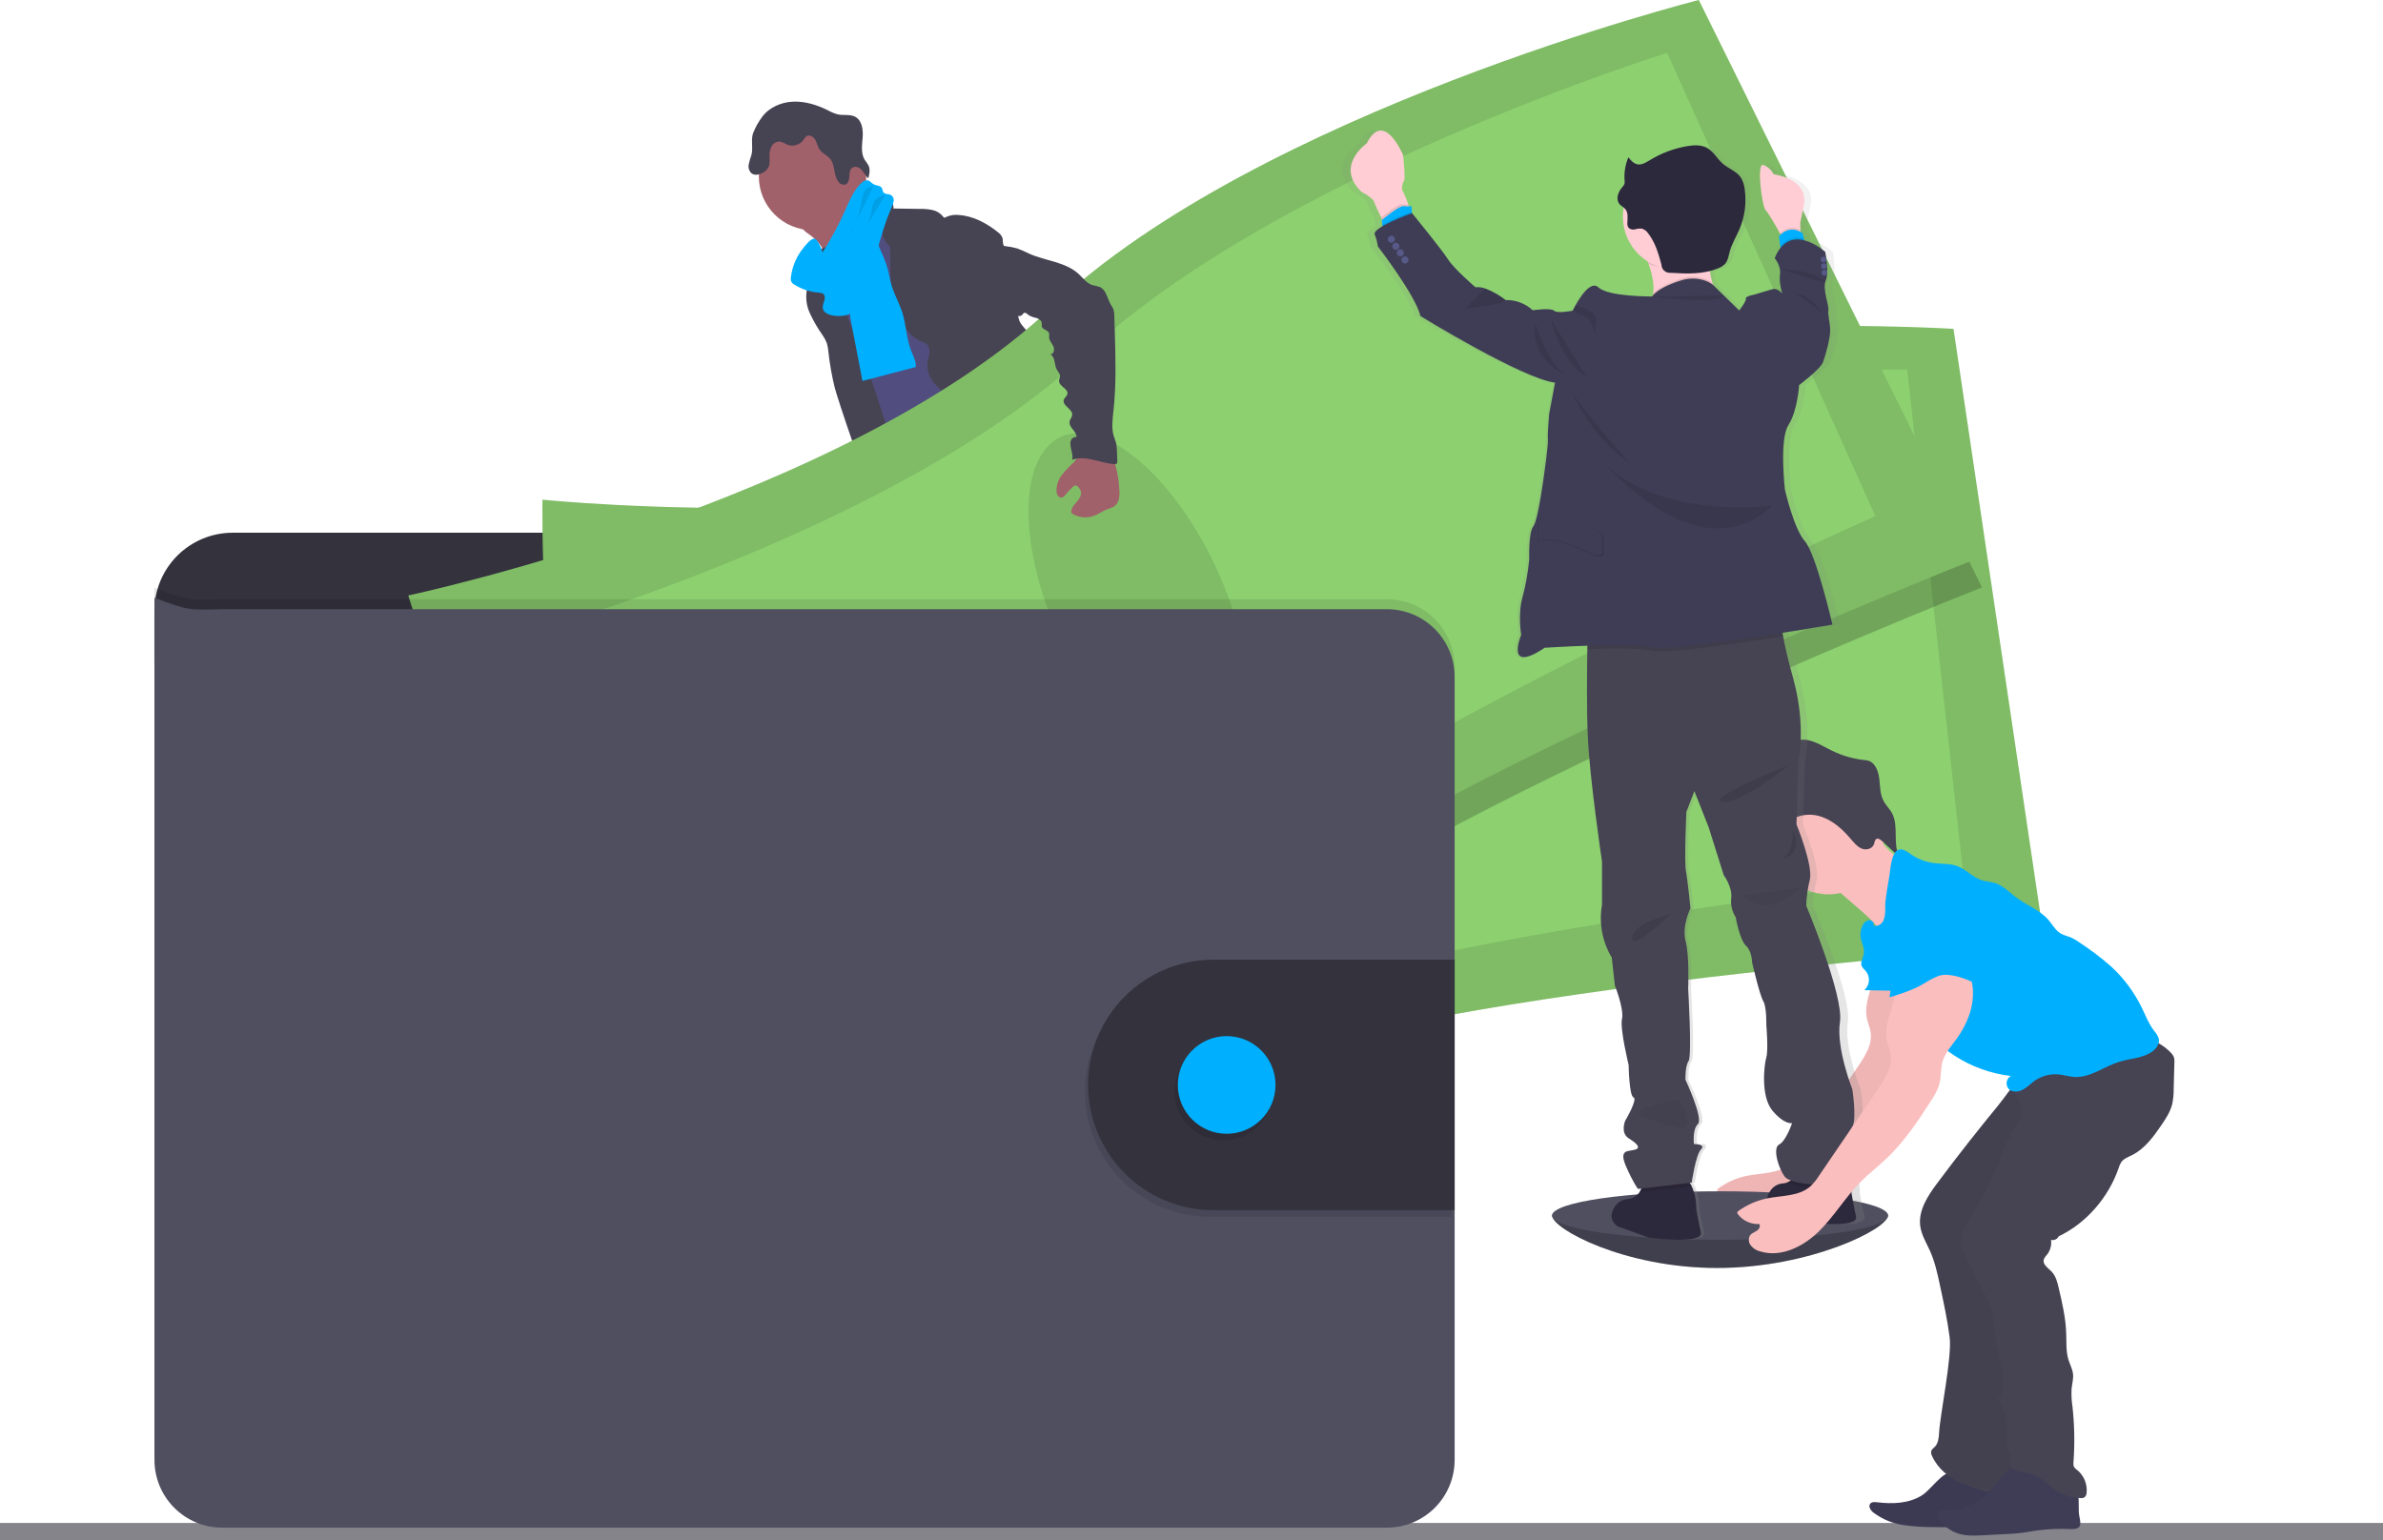 <svg width="348" height="225" viewBox="0 0 348 225" fill="none" xmlns="http://www.w3.org/2000/svg">
<g clip-path="url(#clip0)">
<path d="M348 222.457H0V225H348V222.457Z" fill="#85848B"/>
<path d="M275.706 177.552C275.706 179.509 264.304 185.212 250.76 185.212C237.215 185.212 226.662 179.509 226.662 177.552C226.662 175.596 237.64 176.226 251.197 176.226C264.755 176.226 275.706 175.593 275.706 177.552Z" fill="#504F60"/>
<path opacity="0.2" d="M275.706 177.552C275.706 179.509 264.304 185.212 250.76 185.212C237.215 185.212 226.662 179.509 226.662 177.552" fill="black"/>
<path d="M139.305 141.657C141.504 141.938 143.785 142.117 145.89 141.434C146.222 141.332 146.587 141.103 146.553 140.771C146.53 140.651 146.479 140.537 146.404 140.44C145.611 139.249 144.944 137.979 144.415 136.65C144.394 136.581 144.351 136.52 144.292 136.477C144.224 136.453 144.148 136.453 144.08 136.477C143.108 136.733 142.27 137.359 141.305 137.628C140.813 137.763 140.299 137.801 139.793 137.741C139.355 137.691 138.758 137.33 138.36 137.376C138.586 138.825 139.136 140.178 139.305 141.657Z" fill="#00B0FF"/>
<path d="M180.88 137.986C182.329 136.991 183.831 135.947 184.686 134.412C184.747 134.32 184.783 134.213 184.789 134.103C184.774 133.995 184.732 133.892 184.666 133.805C183.851 132.51 182.802 131.377 181.573 130.466C180.931 130.919 180.352 131.454 179.849 132.058C179.484 132.442 178.476 133.052 178.466 133.639C178.466 133.971 178.851 134.355 179.03 134.634C179.272 134.992 179.501 135.357 179.719 135.728C179.845 135.91 180.996 137.913 180.88 137.986Z" fill="#00B0FF"/>
<path d="M147.923 146.096C147.949 146.438 147.855 146.778 147.657 147.058C147.503 147.214 147.311 147.328 147.1 147.389C144.027 148.49 140.469 147.118 137.402 148.202C136.772 148.424 136.175 148.746 135.542 148.958C134.787 149.185 134.008 149.323 133.221 149.369C132.137 149.472 131.046 149.538 129.959 149.568C129.132 149.626 128.302 149.554 127.499 149.352C127.097 149.249 126.721 149.063 126.396 148.806C126.071 148.548 125.804 148.225 125.612 147.857C125.445 147.527 125.412 147.146 125.519 146.793C125.567 146.671 125.636 146.559 125.721 146.461C125.929 146.228 126.173 146.03 126.444 145.874L127.575 145.145C128.105 144.77 128.681 144.464 129.289 144.236C129.737 144.09 130.211 144.027 130.665 143.905C132.253 143.44 133.467 142.18 134.594 140.97L136.132 139.329C136.276 139.148 136.459 139.002 136.666 138.901C136.88 138.83 137.106 138.809 137.329 138.838C138.824 138.945 140.267 139.429 141.524 140.244C141.845 140.485 142.192 140.69 142.558 140.854C143.46 141.206 144.617 140.94 145.449 140.496C145.844 140.284 145.758 140.165 145.923 139.787C146.089 139.409 146.494 139.167 146.845 139.511C146.951 139.631 147.026 139.774 147.064 139.929C147.396 141.023 147.27 142.2 147.27 143.348C147.26 143.527 147.282 143.707 147.336 143.878C147.42 144.051 147.521 144.215 147.638 144.369C147.661 144.409 147.682 144.452 147.701 144.495C147.903 145.003 147.98 145.552 147.923 146.096V146.096Z" fill="#514E7F"/>
<path d="M147.923 146.096C147.949 146.438 147.855 146.778 147.657 147.058C147.503 147.214 147.311 147.328 147.1 147.389C144.027 148.49 140.469 147.118 137.402 148.202C136.772 148.424 136.175 148.746 135.542 148.958C134.787 149.185 134.008 149.323 133.221 149.369C132.137 149.472 131.046 149.538 129.959 149.568C129.132 149.626 128.302 149.554 127.499 149.352C127.097 149.249 126.721 149.063 126.396 148.806C126.071 148.548 125.804 148.225 125.612 147.857C125.445 147.527 125.412 147.146 125.519 146.793C125.567 146.671 125.636 146.559 125.721 146.461C125.9 146.836 126.03 147.333 126.142 147.512C126.295 147.777 126.502 148.007 126.75 148.186C126.998 148.365 127.282 148.489 127.581 148.55C128.03 148.577 128.48 148.52 128.908 148.381C131.693 147.691 134.654 147.681 137.329 146.637C138.248 146.275 139.123 145.795 140.088 145.576C141.053 145.357 142.077 145.417 143.072 145.334C144.644 145.208 146.165 144.734 147.714 144.485C147.914 144.997 147.985 145.55 147.923 146.096V146.096Z" fill="#464353"/>
<path d="M187.919 137.784C187.773 138.951 187.034 139.956 186.221 140.808C185.409 141.66 184.491 142.426 183.844 143.407C183.048 144.624 182.69 146.133 181.656 147.161C181.259 147.534 180.812 147.852 180.33 148.106C179.789 148.425 179.216 148.688 178.622 148.891C177.077 149.386 175.412 149.273 173.798 149.153C173.274 149.148 172.755 149.048 172.266 148.858C172.044 148.745 171.831 148.614 171.629 148.467C171.225 148.218 170.884 147.877 170.635 147.472C170.512 147.252 170.478 146.994 170.539 146.75C170.631 146.48 170.789 146.239 170.999 146.047C171.363 145.669 171.753 145.317 172.166 144.996C172.734 144.629 173.246 144.182 173.685 143.669C173.955 143.264 174.153 142.815 174.272 142.343C174.507 141.516 174.65 140.665 174.7 139.806C174.698 139.236 174.757 138.667 174.875 138.109C175.121 137.233 175.771 136.451 175.698 135.546C175.668 135.416 175.68 135.281 175.731 135.158C175.808 135.062 175.916 134.995 176.036 134.969C176.542 134.767 177.077 134.643 177.621 134.601C177.893 134.582 178.167 134.624 178.422 134.724C178.676 134.824 178.905 134.979 179.093 135.178C179.318 135.45 179.467 135.841 179.799 135.947C179.963 135.992 180.136 135.999 180.303 135.967C181.119 135.884 181.981 135.781 182.624 135.254C182.921 134.987 183.16 134.662 183.326 134.299C183.491 133.935 183.58 133.541 183.585 133.142C183.585 132.84 183.45 132.525 183.917 132.479C184.268 132.432 184.547 132.81 184.726 133.042C185.373 133.908 186.036 134.813 186.278 135.867C186.372 135.831 186.472 135.812 186.573 135.811C186.78 135.809 186.984 135.857 187.168 135.952C187.352 136.046 187.511 136.183 187.631 136.351C187.895 136.779 187.997 137.287 187.919 137.784Z" fill="#514E7F"/>
<path d="M187.919 137.784C187.773 138.951 187.034 139.956 186.221 140.808C185.409 141.66 184.491 142.426 183.844 143.407C183.048 144.624 182.69 146.133 181.656 147.161C181.259 147.534 180.813 147.852 180.33 148.106C179.789 148.425 179.216 148.688 178.622 148.891C177.077 149.385 175.413 149.273 173.798 149.153C173.274 149.148 172.755 149.048 172.266 148.858C172.044 148.745 171.831 148.614 171.629 148.467C171.225 148.218 170.884 147.877 170.635 147.472C170.946 147.323 171.285 147.241 171.629 147.234C172.346 147.273 172.869 147.95 173.556 148.159C174.534 148.454 175.509 147.764 176.5 147.529C177.147 147.376 177.826 147.416 178.466 147.197C178.999 146.991 179.492 146.692 179.922 146.315C180.51 145.894 181.034 145.389 181.477 144.816C181.844 144.244 182.15 143.633 182.389 142.996C182.912 141.775 183.528 140.595 184.232 139.468C184.336 139.29 184.462 139.125 184.607 138.978C184.763 138.835 184.938 138.735 185.114 138.609C185.777 138.109 186.052 137.283 186.284 136.474C186.347 136.228 186.435 135.989 186.546 135.761C186.753 135.759 186.957 135.808 187.141 135.902C187.326 135.996 187.484 136.133 187.604 136.302C187.889 136.74 188.002 137.268 187.919 137.784V137.784Z" fill="#464353"/>
<path d="M118.394 34.407C119.219 35.026 119.898 35.818 120.383 36.728C120.847 37.637 123.523 44.686 123.367 45.71C124.239 44.832 127.678 44.689 128.56 43.81C128.928 43.442 130.914 41.605 131.212 41.178C131.51 40.75 133.725 39.852 133.967 39.401C134.872 37.779 127.548 31.635 128.487 30.034C128.539 29.96 128.565 29.872 128.563 29.782C128.542 29.706 128.499 29.638 128.44 29.586C127.84 28.973 127.044 28.591 126.322 28.137C125.599 27.683 124.902 27.049 124.707 26.214C124.018 26.531 123.385 26.959 122.833 27.481C121.49 28.632 120.169 29.807 118.871 31.005C118.364 31.476 117.383 32.103 117.147 32.776C116.869 33.499 117.91 34.013 118.394 34.407Z" fill="#A1616A"/>
<path d="M130.25 31.798C129.127 32.553 128.077 33.412 127.114 34.364C126.205 35.263 125.343 36.304 125.125 37.56C125.032 38.054 125.045 38.555 124.969 39.056C124.637 41.227 122.761 42.819 121.932 44.852C121.691 45.479 121.515 46.129 121.404 46.791C121.172 48.047 121.044 49.32 121.023 50.598C121.003 51.834 122.217 52.687 122.661 53.84C123.105 54.994 123.225 56.181 123.45 57.365C123.875 59.6 124.654 61.755 125.44 63.897C127.074 68.413 132.372 80.897 134.007 85.416C139.017 84.159 152.352 81.271 156.789 78.622C158.267 77.74 146.527 67.79 148.108 67.103C148.199 67.089 148.285 67.054 148.359 67.001C148.434 66.948 148.495 66.879 148.538 66.798C148.581 66.717 148.605 66.628 148.608 66.536C148.61 66.445 148.591 66.354 148.553 66.271C146.971 59.354 142.024 53.671 139.78 46.937C139 44.599 137.601 42.603 136.54 40.382C135.579 38.369 135.065 36.145 133.914 34.231C133.697 33.837 133.413 33.484 133.075 33.187C132.788 32.967 132.478 32.779 132.15 32.627C131.494 32.308 130.884 32.119 130.25 31.798Z" fill="#514E7F"/>
<path d="M118.659 33.621C122.99 33.621 126.501 30.11 126.501 25.78C126.501 21.449 122.99 17.938 118.659 17.938C114.328 17.938 110.818 21.449 110.818 25.78C110.818 30.11 114.328 33.621 118.659 33.621Z" fill="#A1616A"/>
<path d="M126.636 29.463C127.027 29.103 127.518 28.869 128.044 28.794C128.571 28.718 129.107 28.803 129.584 29.039C130.115 29.314 130.579 29.871 130.459 30.455L134.349 30.514C134.968 30.497 135.586 30.554 136.192 30.683C136.802 30.816 137.346 31.157 137.731 31.648C137.777 31.711 137.83 31.788 137.91 31.798C137.974 31.799 138.037 31.777 138.089 31.738C138.687 31.438 139.361 31.322 140.025 31.406C142.127 31.542 144.07 32.593 145.718 33.906C146.015 34.111 146.246 34.398 146.381 34.732C146.517 35.173 146.354 35.727 146.713 36.042C146.713 39.689 147.966 43.097 148.801 46.652C148.951 47.285 149.557 47.846 149.978 48.343C150.499 48.894 150.923 49.529 151.235 50.22C151.945 52.063 150.966 54.232 151.656 56.082C151.948 56.864 152.512 57.508 152.982 58.187C153.603 58.972 153.995 59.913 154.116 60.906C154.146 61.35 154.09 61.798 154.116 62.232C154.161 62.83 154.272 63.42 154.448 63.993C154.731 65.063 155.027 66.132 155.336 67.199C155.84 68.923 156.497 70.784 158.042 71.702C154.312 72.335 150.38 72.955 146.825 71.659C146.329 71.49 145.859 71.254 145.426 70.959C144.143 70.044 143.523 68.479 142.969 67C142.352 65.343 141.726 63.655 141.6 61.891C141.601 61.33 141.522 60.772 141.364 60.233C141.003 59.271 140.038 58.691 139.163 58.157C138.174 57.616 137.279 56.919 136.51 56.095C136.129 55.68 135.837 55.191 135.652 54.658C135.467 54.125 135.394 53.56 135.436 52.998C135.502 52.451 135.718 51.924 135.738 51.373C135.758 50.823 135.512 50.193 134.985 50.047C132.27 49.225 130.973 46.009 130.37 43.237C130.109 41.804 129.993 40.349 130.022 38.893L129.985 36.065C129.611 35.724 129.309 35.31 129.099 34.849C128.89 34.388 128.776 33.889 128.765 33.383C128.801 33.087 128.796 32.788 128.749 32.494C128.617 32.135 128.404 31.811 128.125 31.549C127.526 30.934 127.024 30.23 126.636 29.463V29.463Z" fill="#464353"/>
<path d="M118.284 38.429C118.195 39.304 118.394 40.203 118.198 41.062C118.122 41.393 117.989 41.725 117.893 42.033C117.599 43.269 117.726 44.568 118.255 45.724C118.782 46.868 119.414 47.961 120.141 48.989C120.387 49.341 120.59 49.72 120.745 50.12C120.87 50.54 120.948 50.973 120.977 51.41C121.169 53.166 121.477 54.907 121.898 56.622C122.27 58.108 126.487 70.807 127.469 71.984C127.647 72.244 127.917 72.428 128.225 72.498C128.447 72.506 128.667 72.461 128.868 72.365L130.857 71.603C131.026 71.551 131.183 71.465 131.318 71.35C131.505 71.133 131.606 70.855 131.603 70.568C131.746 68.95 127.518 56.161 126.981 54.633C125.357 50.017 123.195 45.568 122.137 40.79C121.842 39.463 121.686 37.421 120.715 36.363C120.314 35.926 120.45 36.111 119.969 36.34C119.726 36.446 119.491 36.569 119.266 36.708C118.984 36.904 118.75 37.16 118.581 37.458C118.411 37.755 118.31 38.087 118.284 38.429Z" fill="#464353"/>
<path d="M124.322 47.186C124.856 50.007 125.406 52.822 125.953 55.644L133.739 53.605C133.802 52.789 133.367 52.033 133.075 51.284C132.366 49.503 132.349 47.52 131.776 45.69C131.341 44.298 130.585 43.018 130.178 41.615C129.942 40.8 129.823 39.957 129.591 39.132C129.342 38.321 129.036 37.529 128.676 36.761C128.239 35.648 127.669 34.591 126.978 33.614C125.983 33.986 124.922 34.417 124.355 35.316C124.065 35.822 123.899 36.39 123.871 36.973C123.735 38.721 124.369 40.478 124.16 42.215C123.945 43.87 123.999 45.549 124.322 47.186V47.186Z" fill="#00B0FF"/>
<path d="M133.868 84.719C134.306 86.377 133.672 88.121 133.155 89.763C132.376 92.235 131.845 94.778 131.57 97.356C131.536 98.011 131.405 98.659 131.179 99.275C130.934 99.829 130.516 100.297 130.231 100.824C129.448 102.21 129.468 103.901 129.637 105.486C129.75 106.53 129.919 107.571 130.128 108.599C130.383 109.856 130.698 111.169 130.33 112.395C130.947 112.26 131.365 113.059 131.325 113.685C131.285 114.312 131.083 115.012 131.385 115.552C132.147 115.831 132.154 116.878 132.131 117.691C132.143 119.099 132.321 120.501 132.661 121.868C133.815 127.417 135.039 132.95 136.335 138.467C139.136 139.336 142.409 140.241 145.081 139.037C145.579 138.815 146.076 138.46 146.189 137.923C146.218 137.634 146.182 137.341 146.083 137.068L144.816 132.459C144.508 131.345 144.199 130.194 144.362 129.05C144.484 128.198 144.856 127.28 144.438 126.527C144.296 126.268 144.07 126.066 143.904 125.821C143.241 124.849 143.589 123.55 143.642 122.372C143.663 122.108 143.645 121.842 143.589 121.583C143.498 121.281 143.372 120.99 143.211 120.718C142.165 118.686 141.662 116.417 141.752 114.133C141.792 113.841 141.752 113.545 141.636 113.274C141.556 113.162 141.484 113.045 141.421 112.923C141.371 112.71 141.396 112.486 141.49 112.289C141.11 112.001 140.768 111.667 140.469 111.295C140.653 111.18 140.809 111.026 140.924 110.843C141.039 110.659 141.112 110.452 141.135 110.237C141.159 110.022 141.133 109.804 141.061 109.6C140.988 109.396 140.869 109.211 140.715 109.06C140.85 109.033 140.975 108.968 141.076 108.874C141.177 108.78 141.25 108.66 141.286 108.527C141.323 108.394 141.322 108.254 141.284 108.121C141.246 107.989 141.171 107.87 141.069 107.777C140.907 107.664 140.691 107.614 140.575 107.445C140.396 107.2 140.542 106.858 140.688 106.596L141.461 105.2C142.038 104.163 142.167 102.879 142.787 101.885C143.675 100.436 144.256 98.821 144.829 97.223L147.061 91.066L148.563 92.369C149.063 92.751 149.482 93.229 149.796 93.775C150.01 94.314 150.145 94.881 150.197 95.459C150.748 98.801 152.85 101.699 153.629 104.992C153.801 105.724 153.917 106.494 154.338 107.12C154.489 107.313 154.624 107.517 154.743 107.73C154.853 108.056 154.91 108.398 154.912 108.742C154.982 109.415 155.195 110.066 155.539 110.649C155.882 111.233 156.347 111.736 156.901 112.124C157.641 112.631 158.559 112.979 158.96 113.781C159.041 114.03 159.152 114.267 159.292 114.488C159.65 114.919 160.423 114.968 160.575 115.509C160.661 115.811 160.502 116.172 160.671 116.437C160.767 116.56 160.894 116.655 161.039 116.713L163.198 117.79C165.612 118.997 166.845 121.769 168.625 123.788C169.24 124.446 169.785 125.166 170.25 125.937C171.019 127.313 171.374 129.04 172.674 129.916C173.023 130.097 173.341 130.333 173.615 130.615C174.023 131.152 173.874 131.905 173.911 132.581C173.947 133.258 174.464 134.064 175.107 133.858C174.882 134.677 174.882 135.542 175.107 136.361C177.931 136.216 180.624 135.126 182.753 133.265C183.383 132.714 183.99 132.011 183.997 131.176C184.006 131.031 183.974 130.887 183.904 130.761C183.776 130.598 183.608 130.471 183.416 130.393C181.397 129.299 180.79 126.762 179.769 124.703C178.877 122.886 177.558 121.321 176.454 119.634C174.053 116.003 172.415 111.61 168.785 109.212C167.986 108.685 167.057 108.218 166.656 107.346C166.434 106.858 166.407 106.301 166.232 105.797C166.056 105.293 165.635 104.803 165.098 104.803C165.396 104.073 165.336 103.184 165.356 102.395C165.377 102.045 165.336 101.694 165.237 101.358C165.099 100.996 164.92 100.651 164.703 100.33C163.756 98.726 163.282 96.886 163.337 95.025C163.364 94.066 163.533 93.078 163.244 92.163C163.098 91.702 162.843 91.281 162.667 90.837C162.402 90.032 162.263 89.191 162.253 88.343L162.054 85.157C162.024 84.096 161.886 83.04 161.643 82.007C160.98 79.534 160.317 69.172 158.045 68.005C155.774 66.838 151.872 74.812 149.315 74.968C148.184 75.015 147.067 75.231 146 75.608C144.299 76.244 142.873 77.431 141.484 78.592L136.782 82.541C135.788 83.36 134.965 84.142 133.868 84.719Z" fill="#464353"/>
<path d="M111.302 17.073C112.336 15.66 114.113 14.911 115.864 14.848C117.615 14.785 119.339 15.335 120.907 16.114C121.37 16.378 121.865 16.58 122.379 16.718C123.208 16.887 124.13 16.661 124.879 17.049C125.874 17.576 126.066 18.919 125.98 20.033C125.894 21.148 125.685 22.384 126.278 23.349C126.489 23.624 126.681 23.913 126.852 24.215C127.107 24.788 126.958 25.451 126.806 26.058C126.418 25.727 126.199 25.226 125.854 24.841C125.509 24.457 124.909 24.198 124.481 24.486C124.054 24.775 124.06 25.299 124.037 25.77C124.014 26.24 123.894 26.804 123.45 26.957C123.265 26.999 123.071 26.984 122.893 26.915C122.716 26.846 122.563 26.725 122.456 26.569C121.696 25.64 122.001 24.158 121.249 23.223C120.821 22.693 120.108 22.434 119.713 21.877C119.402 21.439 119.322 20.882 119.05 20.411C118.778 19.941 118.145 19.596 117.724 19.921C117.58 20.058 117.461 20.218 117.369 20.395C117.107 20.771 116.725 21.047 116.286 21.18C115.847 21.312 115.376 21.293 114.949 21.124C114.623 20.924 114.27 20.771 113.901 20.67C113.66 20.658 113.42 20.714 113.208 20.831C112.997 20.948 112.822 21.122 112.704 21.333C112.466 21.755 112.351 22.235 112.373 22.719C112.373 23.382 112.492 24.088 112.114 24.619C111.97 24.819 111.79 24.99 111.584 25.123C111.03 25.478 110.257 25.716 109.747 25.312C109.574 25.151 109.445 24.948 109.373 24.723C109.301 24.497 109.288 24.257 109.336 24.026C109.435 23.564 109.566 23.11 109.727 22.666C110.019 21.638 109.637 20.481 109.956 19.513C110.289 18.641 110.742 17.82 111.302 17.073V17.073Z" fill="#464353"/>
<path d="M115.503 40.465C115.453 40.706 115.478 40.958 115.576 41.184C115.674 41.339 115.808 41.467 115.967 41.559C117.082 42.254 118.35 42.664 119.66 42.756C119.839 42.759 120.014 42.804 120.171 42.889C120.483 43.094 120.503 43.552 120.387 43.916C120.232 44.261 120.152 44.633 120.151 45.011C120.247 45.704 121.07 46.005 121.763 46.108C122.734 46.231 123.798 46.168 124.568 45.561C125.089 45.086 125.486 44.49 125.725 43.827C127.628 39.453 128.294 34.619 130.221 30.259C130.367 29.974 130.464 29.667 130.509 29.351C130.529 29.192 130.507 29.031 130.444 28.884C130.381 28.737 130.28 28.61 130.151 28.515C129.793 28.293 129.236 28.419 128.994 28.071C128.875 27.895 128.888 27.656 128.782 27.471C128.56 27.076 127.976 27.139 127.578 26.91C127.266 26.744 127.051 26.403 126.703 26.337C126.532 26.327 126.361 26.357 126.204 26.425C126.047 26.493 125.908 26.597 125.798 26.728C124.667 27.782 124.073 29.278 123.444 30.69C122.482 32.855 121.355 34.944 120.075 36.937C120.224 36.705 119.359 34.947 119.02 34.871C118.427 34.752 117.668 35.793 117.346 36.181C116.337 37.405 115.697 38.891 115.503 40.465V40.465Z" fill="#00B0FF"/>
<path opacity="0.1" d="M127.548 27.219C127.31 27.223 127.076 27.28 126.863 27.387C126.65 27.494 126.464 27.647 126.318 27.835C125.963 28.296 125.894 28.906 125.804 29.493C125.502 31.352 124.839 33.135 123.851 34.739" fill="black"/>
<path opacity="0.1" d="M129.239 28.541C128.911 28.549 128.589 28.642 128.307 28.811C128.025 28.98 127.792 29.22 127.631 29.506C127.412 30.028 127.275 30.581 127.227 31.144C126.942 32.394 126.394 33.569 125.619 34.589" fill="black"/>
<path d="M208.038 93.364V89.245C208.037 86.214 206.832 83.307 204.688 81.163C202.545 79.02 199.637 77.816 196.606 77.816H33.978C30.947 77.816 28.04 79.02 25.896 81.163C23.752 83.307 22.547 86.214 22.546 89.245V96.838L208.038 93.364Z" fill="#33323D"/>
<path d="M79.22 72.989C79.22 72.989 78.756 101.789 83.862 111.265C88.968 120.741 91.156 161.965 91.156 161.965C91.156 161.965 144.683 167.503 181.984 155.334C219.285 143.165 298.654 138.188 298.654 138.188L285.279 48.038C285.279 48.038 219.202 43.8 181.613 61.728C144.024 79.656 79.22 72.989 79.22 72.989Z" fill="#8DD070"/>
<path opacity="0.1" d="M79.22 72.989C79.22 72.989 78.756 101.789 83.862 111.265C88.968 120.741 91.156 161.965 91.156 161.965C91.156 161.965 144.683 167.503 181.984 155.334C219.285 143.165 298.654 138.188 298.654 138.188L285.279 48.038C285.279 48.038 219.202 43.8 181.613 61.728C144.024 79.656 79.22 72.989 79.22 72.989Z" fill="black"/>
<path d="M91.067 83.509C91.067 83.509 89.392 107.273 93.593 114.866C97.794 122.459 97.99 156.355 97.99 156.355C97.99 156.355 146.162 158.59 180.429 146.925C214.696 135.261 286.704 127.694 286.704 127.694L278.521 53.97C278.521 53.97 218.94 53.356 184.166 69.776C149.392 86.195 91.067 83.509 91.067 83.509Z" fill="#8DD070"/>
<path opacity="0.1" d="M183.637 133.427C190.491 132.573 194.563 119.964 192.732 105.263C190.901 90.562 183.86 79.337 177.006 80.19C170.152 81.044 166.08 93.653 167.911 108.354C169.742 123.055 176.782 134.281 183.637 133.427Z" fill="black"/>
<path opacity="0.2" d="M249.052 4.121C249.052 4.121 184.859 20.368 154.587 48.966C124.316 77.564 60.59 91.105 60.59 91.105C60.59 91.105 68.985 118.656 76.75 126.109C84.515 133.563 99.243 172.131 99.243 172.131C99.243 172.131 151.885 160.97 183.648 137.933C215.412 114.895 289.44 85.8 289.44 85.8L249.052 4.121Z" fill="black"/>
<path d="M59.625 86.981C59.625 86.981 68.016 114.534 75.775 121.988C83.534 129.442 98.268 168.006 98.268 168.006C98.268 168.006 150.917 156.849 182.684 133.812C214.45 110.774 288.472 81.689 288.472 81.689L248.084 0C248.084 0 183.894 16.247 153.622 44.845C123.351 73.443 59.625 86.981 59.625 86.981Z" fill="#8DD070"/>
<path opacity="0.1" d="M59.625 86.981C59.625 86.981 68.016 114.534 75.775 121.988C83.534 129.442 98.268 168.006 98.268 168.006C98.268 168.006 150.917 156.849 182.684 133.812C214.45 110.774 288.472 81.689 288.472 81.689L248.084 0C248.084 0 183.894 16.247 153.622 44.845C123.351 73.443 59.625 86.981 59.625 86.981Z" fill="black"/>
<path d="M74.117 93.36C74.117 93.36 79.817 116.494 86.146 122.429C92.476 128.364 103.056 160.559 103.056 160.559C103.056 160.559 149.587 147.9 178.622 126.282C207.657 104.663 273.876 75.396 273.876 75.396L243.469 7.716C243.469 7.716 186.576 25.412 158.516 51.712C130.456 78.012 74.117 93.36 74.117 93.36Z" fill="#8DD070"/>
<path opacity="0.1" d="M177.549 112.461C183.81 109.545 183.817 96.295 177.563 82.865C171.309 69.435 161.164 60.912 154.902 63.828C148.64 66.744 148.634 79.995 154.888 93.424C161.142 106.854 171.287 115.377 177.549 112.461Z" fill="black"/>
<path opacity="0.1" d="M212.428 97.405V211.797C212.428 213.096 212.172 214.382 211.675 215.583C211.177 216.783 210.449 217.873 209.53 218.792C208.611 219.71 207.52 220.439 206.32 220.936C205.12 221.433 203.833 221.688 202.534 221.688H32.443C29.821 221.687 27.306 220.644 25.452 218.79C23.598 216.935 22.556 214.419 22.556 211.797V85.873C27.43 87.684 27.43 87.684 32.443 87.531H202.534C205.155 87.531 207.668 88.571 209.523 90.422C211.378 92.273 212.423 94.785 212.428 97.405V97.405Z" fill="black"/>
<path d="M212.428 98.861V213.252C212.427 215.876 211.384 218.392 209.529 220.246C207.674 222.101 205.158 223.143 202.534 223.143H32.443C29.821 223.142 27.306 222.1 25.452 220.245C23.598 218.39 22.556 215.875 22.556 213.252V87.326C27.43 89.133 27.43 89.133 32.443 88.983H202.534C205.155 88.983 207.669 90.023 209.524 91.875C211.379 93.727 212.424 96.24 212.428 98.861V98.861Z" fill="#504F60"/>
<path opacity="0.1" d="M211.944 141.153V177.735H176.467C171.659 177.67 167.069 175.714 163.692 172.291C160.314 168.868 158.421 164.253 158.421 159.444C158.421 154.635 160.314 150.019 163.692 146.596C167.069 143.173 171.659 141.217 176.467 141.153H211.944Z" fill="black"/>
<path d="M212.428 140.178V176.766H176.951C172.143 176.702 167.553 174.746 164.176 171.323C160.798 167.9 158.905 163.284 158.905 158.475C158.905 153.667 160.798 149.051 164.176 145.628C167.553 142.205 172.143 140.249 176.951 140.184L212.428 140.178Z" fill="#33323D"/>
<path opacity="0.1" d="M178.652 166.577C182.591 166.577 185.784 163.384 185.784 159.445C185.784 155.506 182.591 152.313 178.652 152.313C174.713 152.313 171.52 155.506 171.52 159.445C171.52 163.384 174.713 166.577 178.652 166.577Z" fill="black"/>
<path d="M179.136 165.609C183.075 165.609 186.268 162.416 186.268 158.477C186.268 154.538 183.075 151.345 179.136 151.345C175.197 151.345 172.004 154.538 172.004 158.477C172.004 162.416 175.197 165.609 179.136 165.609Z" fill="#00B0FF"/>
<path d="M274.009 139.863C274.291 142.917 271.98 145.881 272.653 148.872C272.799 149.512 273.074 150.115 273.173 150.762C273.452 152.539 272.394 154.22 271.383 155.705L262.696 168.451C262.348 169.011 261.931 169.526 261.456 169.983C259.798 171.461 257.305 171.309 255.123 171.75C253.589 172.061 252.141 172.702 250.879 173.627C250.826 173.672 250.793 173.735 250.785 173.804C250.778 173.873 250.797 173.943 250.839 173.998C251.2 174.489 251.678 174.882 252.229 175.141C252.78 175.4 253.388 175.516 253.996 175.48C254.225 175.782 253.996 176.223 253.664 176.438C253.197 176.77 252.557 176.849 252.464 177.639C252.431 177.914 252.487 178.193 252.623 178.434C252.973 178.97 253.518 179.35 254.142 179.492C257.149 180.411 260.398 178.796 262.65 176.598C264.901 174.399 266.516 171.624 268.724 169.386C269.947 168.149 271.336 167.088 272.596 165.888C275.11 163.494 277.063 160.583 278.949 157.668C279.516 156.79 280.086 155.888 280.325 154.87C280.564 153.852 280.451 152.824 280.72 151.839C281.071 150.546 282.016 149.518 282.802 148.434C284.344 146.312 285.371 143.716 285.169 141.103C284.967 138.49 283.346 135.907 280.879 135.019C280.114 134.712 279.271 134.66 278.475 134.873C277.464 135.184 276.718 136.02 276.028 136.819L274.37 138.726C273.957 139.144 273.63 139.64 273.409 140.184C273.303 140.458 273.277 140.756 273.336 141.044C273.395 141.331 273.535 141.596 273.74 141.806" fill="#FBBEBE"/>
<path opacity="0.05" d="M274.009 139.863C274.291 142.917 271.98 145.881 272.653 148.872C272.799 149.512 273.074 150.115 273.173 150.762C273.452 152.539 272.394 154.22 271.383 155.705L262.696 168.451C262.348 169.011 261.931 169.526 261.456 169.983C259.798 171.461 257.305 171.309 255.123 171.75C253.589 172.061 252.141 172.702 250.879 173.627C250.826 173.672 250.793 173.735 250.785 173.804C250.778 173.873 250.797 173.943 250.839 173.998C251.2 174.489 251.678 174.882 252.229 175.141C252.78 175.4 253.388 175.516 253.996 175.48C254.225 175.782 253.996 176.223 253.664 176.438C253.197 176.77 252.557 176.849 252.464 177.639C252.431 177.914 252.487 178.193 252.623 178.434C252.973 178.97 253.518 179.35 254.142 179.492C257.149 180.411 260.398 178.796 262.65 176.598C264.901 174.399 266.516 171.624 268.724 169.386C269.947 168.149 271.336 167.088 272.596 165.888C275.11 163.494 277.063 160.583 278.949 157.668C279.516 156.79 280.086 155.888 280.325 154.87C280.564 153.852 280.451 152.824 280.72 151.839C281.071 150.546 282.016 149.518 282.802 148.434C284.344 146.312 285.371 143.716 285.169 141.103C284.967 138.49 283.346 135.907 280.879 135.019C280.114 134.712 279.271 134.66 278.475 134.873C277.464 135.184 276.718 136.02 276.028 136.819L274.37 138.726C273.957 139.144 273.63 139.64 273.409 140.184C273.303 140.458 273.277 140.756 273.336 141.044C273.395 141.331 273.535 141.596 273.74 141.806" fill="black"/>
<path d="M280.584 218.478C278.687 219.635 276.323 219.705 274.118 219.436C273.763 219.393 273.342 219.367 273.124 219.642C272.792 220.04 273.183 220.636 273.588 220.945C274.888 221.921 276.416 222.55 278.027 222.772C279.466 222.976 280.918 223.072 282.371 223.06C286.35 223.13 290.328 223.196 294.244 222.626C294.476 222.608 294.702 222.543 294.907 222.434C295.16 222.256 295.335 221.99 295.398 221.688C295.666 220.666 295.149 219.572 294.367 218.863C293.584 218.153 292.58 217.758 291.598 217.377L288.15 216.034C287.341 215.719 286.044 214.884 285.166 214.95C283.515 215.069 281.953 217.676 280.584 218.478Z" fill="#3F3D56"/>
<path opacity="0.05" d="M280.584 218.478C278.687 219.635 276.323 219.705 274.118 219.436C273.763 219.393 273.342 219.367 273.124 219.642C272.792 220.04 273.183 220.636 273.588 220.945C274.888 221.921 276.416 222.55 278.027 222.772C279.466 222.976 280.918 223.072 282.371 223.06C286.35 223.13 290.328 223.196 294.244 222.626C294.476 222.608 294.702 222.543 294.907 222.434C295.16 222.256 295.335 221.99 295.398 221.688C295.666 220.666 295.149 219.572 294.367 218.863C293.584 218.153 292.58 217.758 291.598 217.377L288.15 216.034C287.341 215.719 286.044 214.884 285.166 214.95C283.515 215.069 281.953 217.676 280.584 218.478Z" fill="black"/>
<path d="M283.001 172.701C281.565 174.611 280.08 176.816 280.434 179.18C280.627 180.454 281.34 181.578 281.864 182.755C282.573 184.353 282.944 186.07 283.309 187.781C283.846 190.281 284.387 192.788 284.715 195.328C285.09 198.196 283.329 206.495 283.167 209.383C283.127 210.079 283.044 210.832 282.56 211.333C282.371 211.532 282.119 211.691 282.033 211.949C281.982 212.199 282.023 212.458 282.149 212.679C282.958 214.502 284.612 215.862 286.459 216.638C288.306 217.414 292.759 218.753 294.771 218.823C295.036 218.852 295.305 218.817 295.554 218.72C295.821 218.557 296.032 218.315 296.157 218.027C297.599 215.268 296.213 205.461 296.233 202.347C296.253 199.751 296.867 197.171 296.754 194.578C296.661 192.496 296.091 190.46 295.902 188.385C295.57 184.983 296.194 181.564 296.82 178.202C297.298 175.623 297.778 173.043 298.392 170.496C298.766 168.941 299.201 167.373 300.05 166.024C300.713 164.953 301.644 164.057 302.417 163.039C304.561 160.228 305.514 156.686 305.069 153.179C305.023 152.847 300.096 154.429 299.662 154.618C297.889 155.368 296.259 156.417 294.841 157.718C293.7 158.805 292.802 160.258 291.804 161.474C290.391 163.196 288.996 164.931 287.619 166.677C286.048 168.673 284.508 170.681 283.001 172.701Z" fill="#464353"/>
<path opacity="0.05" d="M283.001 172.585C281.565 174.495 280.08 176.704 280.434 179.064C280.627 180.341 281.34 181.465 281.864 182.642C282.573 184.237 282.944 185.958 283.309 187.665C283.846 190.169 284.387 192.675 284.715 195.212C285.09 198.083 283.329 206.379 283.167 209.267C283.127 209.963 283.044 210.719 282.56 211.22C282.371 211.416 282.119 211.575 282.033 211.833C281.982 212.083 282.023 212.342 282.149 212.563C282.958 214.39 284.612 215.746 286.459 216.542C288.306 217.337 292.759 218.03 294.771 218.097C295.036 218.126 295.305 218.091 295.554 217.994C295.822 217.833 296.033 217.592 296.157 217.304C297.599 214.546 296.213 205.368 296.233 202.251C296.253 199.652 296.867 197.075 296.754 194.479C296.661 192.397 296.091 190.361 295.902 188.289C295.57 184.883 296.194 181.465 296.82 178.103C297.298 175.526 297.778 172.947 298.392 170.397C298.767 168.842 299.201 167.274 300.05 165.924C300.713 164.853 301.644 163.958 302.417 162.94C304.562 160.129 305.515 156.587 305.07 153.079C305.023 152.748 300.096 154.329 299.662 154.518C297.89 155.271 296.26 156.321 294.841 157.622C293.7 158.706 292.802 160.158 291.804 161.375C290.391 163.097 288.996 164.832 287.619 166.581C286.048 168.561 284.508 170.563 283.001 172.585Z" fill="black"/>
<path d="M267.026 130.638C271.47 130.638 275.073 127.036 275.073 122.591C275.073 118.147 271.47 114.544 267.026 114.544C262.582 114.544 258.979 118.147 258.979 122.591C258.979 127.036 262.582 130.638 267.026 130.638Z" fill="#FBBEBE"/>
<path d="M274.274 122.253C275.018 123.439 275.992 124.463 277.14 125.264C278.288 126.065 279.585 126.626 280.955 126.915L280.348 129.12C279.301 132.907 278.124 136.912 275.199 139.538C275.531 138.255 275.106 136.885 274.384 135.771C273.661 134.657 272.646 133.782 271.651 132.916L267.02 128.904C266.886 128.796 266.773 128.663 266.688 128.513C266.574 128.23 266.574 127.914 266.688 127.631C267.278 125.794 268.963 124.647 270.335 123.407C271.024 122.766 271.639 122.05 272.169 121.272C273.094 119.952 273.667 121.278 274.274 122.253Z" fill="#FBBEBE"/>
<path d="M256.426 114.501L256.244 112.989C257.514 113.321 258.721 112.24 259.533 111.122C260.345 110.005 261.098 108.689 262.335 108.221C263.837 107.657 265.428 108.553 266.864 109.309C268.471 110.201 270.235 110.775 272.059 111C272.35 111.009 272.639 111.056 272.918 111.139C273.853 111.471 274.297 112.644 274.433 113.709C274.569 114.773 274.533 115.904 274.994 116.852C275.325 117.571 275.942 118.105 276.32 118.815C277.314 120.718 276.353 123.321 277.391 125.188L274.811 122.824C274.576 122.608 274.244 122.383 273.982 122.565C273.777 122.711 273.76 123.026 273.677 123.278C273.429 124.014 272.507 124.233 271.84 123.941C271.174 123.649 270.687 123.016 270.183 122.439C269.042 121.093 267.683 119.909 266.091 119.335C265.394 119.075 264.648 118.965 263.905 119.014C263.162 119.063 262.438 119.27 261.781 119.621C260.577 120.3 259.695 121.885 258.22 121.942C256.197 122.018 255.355 118.251 254.42 116.762C254.762 116.505 255.003 116.135 255.1 115.718C255.197 115.301 255.144 114.863 254.951 114.481C255.087 114.425 256.396 114.269 256.426 114.501Z" fill="#464353"/>
<path d="M156.895 67.455C156.248 68.03 155.65 68.657 155.108 69.331C154.561 70.014 154.27 70.867 154.285 71.742C154.288 71.996 154.369 72.242 154.517 72.448C154.593 72.547 154.698 72.619 154.817 72.655C154.935 72.692 155.063 72.69 155.181 72.65C155.314 72.582 155.428 72.482 155.512 72.359C155.863 71.937 156.234 71.535 156.626 71.152C156.769 71.009 156.958 70.86 157.15 70.913C157.236 70.944 157.314 70.995 157.375 71.062C157.599 71.255 157.761 71.508 157.843 71.791C157.959 72.299 157.664 72.806 157.329 73.204C156.994 73.602 156.6 73.983 156.464 74.484C156.412 74.616 156.412 74.763 156.464 74.895C156.528 74.991 156.617 75.067 156.722 75.114C157.197 75.375 157.724 75.529 158.264 75.565C158.805 75.6 159.347 75.516 159.852 75.319C160.515 75.051 161.106 74.59 161.789 74.351C162.084 74.27 162.371 74.159 162.644 74.02C162.839 73.89 163.007 73.722 163.137 73.527C163.268 73.332 163.358 73.113 163.403 72.882C163.489 72.422 163.506 71.952 163.453 71.487C163.37 69.685 162.985 67.911 162.312 66.238C162.274 66.13 162.207 66.034 162.12 65.959C162.02 65.898 161.905 65.867 161.789 65.87C160.94 65.78 159.547 65.346 158.728 65.661C158.442 65.818 158.195 66.038 158.005 66.304C157.853 66.473 156.895 67.233 156.895 67.455Z" fill="#A1616A"/>
<path d="M156.626 66.705C156.626 65.896 155.632 63.943 157.213 63.814C157.213 62.949 155.99 62.411 156.218 61.493C156.291 61.188 156.55 60.939 156.58 60.627C156.679 59.742 155.081 59.261 155.346 58.413C155.446 58.081 155.797 57.889 155.874 57.56C156.053 56.795 154.683 56.453 154.657 55.667C154.657 55.402 154.806 55.153 154.793 54.888C154.793 54.556 154.504 54.304 154.345 54.016C153.931 53.277 154.133 52.133 153.377 51.751C153.878 51.794 154.04 51.052 153.834 50.598C153.629 50.143 153.208 49.749 153.204 49.245C153.229 49.062 153.229 48.877 153.204 48.694C153.065 48.21 152.273 48.17 152.14 47.7C152.123 47.519 152.117 47.337 152.124 47.156C152.071 46.781 151.686 46.542 151.325 46.436C150.949 46.373 150.588 46.244 150.257 46.055C150.025 45.879 149.756 45.587 149.508 45.724C149.415 45.78 149.368 45.886 149.299 45.965C149 46.314 148.43 46.161 148.055 45.906C146.948 45.153 146.398 43.804 146.162 42.487C145.927 41.171 145.933 39.812 145.638 38.508C145.548 38.102 145.429 37.703 145.28 37.315C145.154 36.983 144.75 36.463 144.723 36.128C144.663 35.365 146.242 35.886 146.842 35.962C147.424 36.019 148.001 36.13 148.563 36.294C149.163 36.52 149.75 36.778 150.323 37.066C152.717 38.124 155.608 38.253 157.531 40.03C158.165 40.614 158.698 41.38 159.521 41.645C159.898 41.718 160.27 41.814 160.635 41.934C161.547 42.361 161.689 43.572 162.186 44.447C162.343 44.678 162.479 44.922 162.594 45.176C162.69 45.476 162.735 45.79 162.727 46.105L162.797 48.403C162.909 52.252 163.022 56.112 162.611 59.938C162.478 61.201 162.279 62.501 162.654 63.715C162.753 64.046 162.893 64.358 162.986 64.693C163.068 65.085 163.11 65.485 163.112 65.886L163.165 67.375C163.183 67.491 163.157 67.609 163.092 67.707C163.036 67.752 162.971 67.784 162.902 67.8C162.833 67.817 162.76 67.818 162.69 67.803C160.618 67.617 158.523 66.45 156.567 67.156" fill="#464353"/>
<path d="M251.194 181.097C264.737 181.097 275.716 179.51 275.716 177.552C275.716 175.595 264.737 174.008 251.194 174.008C237.651 174.008 226.672 175.595 226.672 177.552C226.672 179.51 237.651 181.097 251.194 181.097Z" fill="#504F60"/>
<path d="M272.291 177.725C271.86 175.878 271.592 174.257 271.592 174.257C271.592 174.257 271.691 172.247 270.789 170.739V170.235V166.521C271.046 165.847 271.36 165.196 271.728 164.575C272.391 163.408 271.728 159.13 271.728 159.13C271.728 159.13 269.251 153.099 269.851 149.273C270.451 145.446 264.765 132.283 264.765 132.283C264.8 131.014 264.979 129.752 265.299 128.523C265.359 128.265 265.384 127.999 265.372 127.734C265.372 127.701 265.372 127.671 265.372 127.638C265.372 127.605 265.372 127.658 265.372 127.668C265.285 125.144 263.289 120.416 263.289 120.416L263.558 111.404C263.558 111.404 264.831 106.099 262.756 98.954C262.029 96.464 261.565 94.471 261.27 92.932C261.237 92.76 261.204 92.601 261.177 92.432C265.451 91.769 268.717 91.238 268.717 91.238C268.717 91.238 266.237 80.863 264.563 79.046C262.888 77.229 261.549 71.523 261.549 71.523C261.549 71.523 260.677 64.199 262.086 62.057C263.495 59.915 263.694 56.221 263.694 56.221C263.694 56.221 266.907 53.9 267.311 52.849C267.716 51.798 268.382 49.477 268.382 48.247C268.382 47.017 267.981 45.926 268.114 45.263C268.246 44.599 267.175 42.149 267.712 40.982C267.851 40.623 267.923 40.242 267.925 39.858C267.926 39.847 267.926 39.836 267.925 39.825C267.925 39.825 267.925 39.825 267.925 39.825C267.93 38.803 267.835 37.784 267.643 36.781C266.713 35.996 265.629 35.417 264.46 35.08L264.39 34.802L264.208 34.072C264.106 34.005 264.001 33.943 263.893 33.886V33.621L263.863 32.567L264.367 30.199C265.362 26.081 259.861 25.468 259.861 25.468C259.528 24.836 258.973 24.35 258.303 24.102C257.199 23.714 258.12 30.296 258.634 30.733C259.022 31.065 260.222 33.114 260.803 34.129L260.896 34.294C260.805 34.376 260.72 34.465 260.644 34.559L260.852 35.989L260.886 36.207C260.521 36.66 260.225 37.164 260.007 37.703C260.007 37.703 261.002 38.804 260.813 40.024C260.624 41.244 261.121 42.792 261.144 42.875C261.085 42.806 260.378 42.043 259.672 42.229C258.966 42.414 256.993 43.008 256.993 43.008C256.993 43.008 255.521 43.267 255.667 43.592C255.813 43.916 254.672 45.342 254.672 45.342L250.713 41.589C250.674 41.476 250.63 41.363 250.597 41.257C250.436 40.716 250.325 40.161 250.266 39.599C250.697 39.497 251.12 39.363 251.532 39.198C251.948 39.055 252.324 38.814 252.626 38.495C253.028 38.021 253.104 37.378 253.266 36.788C253.578 35.634 254.261 34.609 254.735 33.512C255.538 31.657 255.797 29.613 255.481 27.616C255.42 27.001 255.212 26.41 254.874 25.892C254.228 25.004 253.054 24.642 252.202 23.933C251.35 23.223 250.8 22.139 249.805 21.612C248.906 21.131 247.815 21.187 246.801 21.353C244.819 21.68 242.916 22.372 241.188 23.396C240.611 23.727 239.974 24.135 239.311 24.012C238.741 23.91 238.316 23.455 237.958 23.018C237.962 23 237.968 22.982 237.975 22.965C237.959 22.948 237.944 22.931 237.932 22.912C237.512 23.843 237.302 24.854 237.315 25.876C237.315 26.035 237.315 26.207 237.335 26.35V26.516C237.335 26.562 237.335 26.608 237.335 26.652C237.335 26.722 237.325 26.793 237.305 26.86C237.221 27.063 237.095 27.245 236.934 27.394C236.812 27.532 236.701 27.68 236.602 27.835C236.602 27.782 236.635 27.729 236.655 27.673C236.402 28.042 236.26 28.476 236.244 28.923C236.225 29.248 236.332 29.569 236.542 29.818C236.741 30.011 236.957 30.184 237.189 30.335C237.11 30.773 237.07 31.217 237.07 31.662C237.077 32.98 237.425 34.274 238.079 35.419C238.733 36.564 239.671 37.521 240.803 38.197C240.849 38.306 240.892 38.419 240.936 38.528C241.443 39.855 241.824 41.413 241.655 42.839C241.655 42.942 241.625 43.048 241.609 43.151C241.592 43.253 241.509 43.26 241.466 43.316C241.466 43.316 234.924 43.383 233.386 41.99C231.847 40.597 229.5 45.395 229.5 45.395C229.5 45.395 227.156 45.849 226.685 45.395C226.214 44.941 223.472 45.332 223.472 45.332C222.349 44.333 220.887 43.8 219.384 43.84C218.473 43.148 217.469 42.59 216.4 42.182V42.182L216.327 42.156C215.855 41.984 215.351 41.92 214.852 41.97C214.852 41.97 211.635 39.318 210.697 37.885C209.759 36.453 205.293 31.164 205.273 31.141V30.886L205.223 30.116C205.09 30.137 204.956 30.148 204.822 30.15C204.799 30.073 204.766 29.984 204.732 29.881C204.475 29.131 204.158 28.402 203.784 27.703C203.784 27.703 203.784 26.731 204.066 26.486C204.348 26.24 203.95 22.676 203.95 22.676C203.95 22.676 201.052 15.902 198.456 20.959C198.456 20.959 193.549 24.231 197.667 28.044C197.667 28.044 199.325 28.84 199.543 29.47C199.696 29.878 200.253 31.022 200.628 31.791L200.797 32.123L200.75 32.162L200.81 32.799L200.837 33.044C200.061 33.485 199.534 33.923 199.663 34.251C199.891 34.813 200.048 35.401 200.13 36.002C200.13 36.002 205.827 43.137 206.563 46.184C206.563 46.184 221.838 55.263 226.861 55.909L225.972 60.435C225.843 61.663 225.776 62.897 225.773 64.132C225.84 65.104 225.17 69.514 225.17 69.514C225.17 69.514 224.298 75.999 223.562 76.908C222.826 77.816 222.958 81.705 222.958 81.705C222.785 83.567 222.452 85.411 221.964 87.216C221.228 89.68 221.761 92.73 221.761 92.73C221.761 92.73 219.218 98.566 225.312 94.61C225.312 94.61 228.296 94.424 231.751 94.305C231.751 94.418 231.751 94.534 231.751 94.637C231.751 95.081 231.751 95.562 231.728 96.066C231.682 99.408 231.662 104.023 231.814 107.498C232.083 113.659 233.96 125.851 233.96 125.851V131.988C233.838 132.564 233.778 133.15 233.78 133.739C233.741 135.898 234.316 138.024 235.438 139.869L235.909 143.954C235.909 143.954 237.01 146.647 237.03 148.265C237.026 148.395 237.01 148.525 236.983 148.653C236.94 148.859 236.923 149.069 236.93 149.279C236.867 151.136 237.985 155.579 237.985 155.579C237.985 155.579 238.051 160.052 238.721 160.314C239.294 160.536 237.955 162.89 237.557 163.567C237.546 163.525 237.539 163.483 237.534 163.441L237.451 163.573C237.313 163.935 237.242 164.32 237.242 164.707C237.204 165.013 237.254 165.323 237.385 165.601C237.517 165.879 237.725 166.114 237.985 166.279C239.258 167.058 239.941 167.705 238.86 167.963C238.462 168.025 238.068 168.108 237.68 168.212C237.68 168.162 237.64 168.109 237.623 168.063C237.471 168.122 237.344 168.233 237.263 168.375C237.183 168.518 237.154 168.684 237.182 168.845C237.193 169.371 237.328 169.887 237.577 170.351C238.648 172.751 239.39 173.666 239.39 173.666L239.904 173.61C239.829 173.806 239.728 173.992 239.606 174.164C239.41 174.442 239.151 174.669 238.85 174.827C238.569 174.995 238.256 175.102 237.932 175.142C237.568 175.154 237.212 175.242 236.885 175.401C236.558 175.559 236.269 175.785 236.035 176.064C235.372 176.929 234.948 178.106 236.267 179.141L241.058 180.798C241.058 180.798 249.301 181.869 248.863 180.019C248.426 178.169 248.16 176.551 248.16 176.551C248.196 175.421 247.969 174.299 247.497 173.272C247.411 173.104 247.313 172.942 247.205 172.788L247.497 172.758C247.497 172.758 248.101 168.67 248.903 167.894C249.089 167.715 249.132 167.562 249.089 167.469C249.172 167.247 248.959 167.118 248.691 167.042L248.631 167.204C248.369 167.147 248.101 167.117 247.832 167.115C247.832 167.115 247.563 164.976 248.435 164.197C248.506 164.108 248.557 164.006 248.586 163.896C248.615 163.786 248.622 163.672 248.605 163.56C248.611 163.267 248.58 162.974 248.512 162.688C248.503 162.706 248.493 162.724 248.482 162.741C248.044 160.798 246.559 157.711 246.559 157.711C246.559 157.711 246.493 155.768 247.03 154.989C247.567 154.21 246.96 144.419 246.96 144.419C246.96 144.419 247.162 139.687 246.559 137.482C245.955 135.277 247.295 132.681 247.295 132.681C247.295 132.681 247.295 132.631 247.295 132.542V132.509L247.219 131.763C247.217 131.778 247.217 131.794 247.219 131.809C247.083 130.556 246.827 128.284 246.638 127.237C246.37 125.745 246.708 118.616 246.708 118.616L247.912 115.565L250.057 120.821L252.335 127.823C252.335 127.823 253.462 129.302 253.488 130.808C253.488 130.881 253.488 130.954 253.488 131.026C253.47 131.182 253.461 131.338 253.462 131.494C253.422 132.379 253.664 133.253 254.155 133.991C254.155 133.991 254.758 137.306 255.697 138.139C256.635 138.971 256.635 140.602 256.635 140.602C256.635 140.602 257.772 145.403 258.293 146.239C258.744 146.948 258.767 148.891 258.764 149.498C258.764 149.608 258.764 149.671 258.764 149.671C258.764 149.671 258.923 151.388 258.916 152.827C258.916 153.006 258.916 153.179 258.916 153.341C258.918 153.329 258.918 153.317 258.916 153.305C258.916 153.698 258.869 154.09 258.777 154.472L258.757 154.538C258.757 154.455 258.757 154.376 258.78 154.296C258.547 155.273 258.436 156.276 258.449 157.28C258.419 159.004 258.681 161.047 259.725 162.254C261.535 164.329 262.673 164.071 262.673 164.071C262.673 164.071 261.804 166.664 260.73 167.184C260.689 167.203 260.651 167.228 260.617 167.257C260.617 167.204 260.597 167.154 260.591 167.105C260.471 167.234 260.379 167.387 260.322 167.554C260.265 167.72 260.244 167.897 260.259 168.073C260.183 169.213 260.902 171.057 261.585 171.916C261.839 172.164 262.15 172.346 262.49 172.446C262.436 172.484 262.38 172.519 262.321 172.549C262.202 172.614 262.079 172.673 261.953 172.725C261.779 172.799 261.595 172.847 261.406 172.867C261.043 172.877 260.685 172.964 260.358 173.123C260.031 173.282 259.742 173.509 259.51 173.789C258.847 174.651 258.422 175.828 259.742 176.863L264.533 178.521C264.533 178.521 272.722 179.572 272.291 177.725Z" fill="url(#paint0_linear)"/>
<path d="M240.823 180.788L236.181 179.131C234.901 178.096 235.309 176.919 235.955 176.054C236.178 175.778 236.457 175.553 236.774 175.394C237.091 175.234 237.438 175.145 237.792 175.132C238.107 175.092 238.409 174.984 238.678 174.817C238.972 174.657 239.224 174.43 239.414 174.154C239.752 173.616 239.935 172.995 239.941 172.36C239.941 172.36 245.034 170.868 246.426 172.36C246.675 172.63 246.883 172.935 247.043 173.265C247.506 174.295 247.732 175.415 247.706 176.544C247.706 176.544 247.965 178.162 248.386 180.013C248.807 181.863 240.823 180.788 240.823 180.788Z" fill="#2D293D"/>
<path d="M263.515 178.501L258.873 176.843C257.593 175.808 258.001 174.631 258.648 173.769C258.868 173.492 259.147 173.266 259.463 173.107C259.78 172.948 260.127 172.859 260.481 172.847C260.664 172.829 260.844 172.78 261.012 172.705C261.134 172.653 261.254 172.594 261.37 172.529C262.666 171.816 262.633 170.065 262.633 170.065C262.633 170.065 267.722 168.573 269.118 170.065C269.305 170.268 269.469 170.49 269.606 170.729C270.478 172.237 270.382 174.25 270.382 174.25C270.382 174.25 270.64 175.871 271.045 177.718C271.449 179.565 263.515 178.501 263.515 178.501Z" fill="#2D293D"/>
<path opacity="0.1" d="M246.43 172.357C246.678 172.627 246.886 172.932 247.046 173.262L239.42 174.147C239.759 173.61 239.942 172.989 239.948 172.353C239.948 172.353 245.037 170.865 246.43 172.357Z" fill="black"/>
<path opacity="0.1" d="M269.612 170.735V172.164C268.425 174.117 262.686 173.689 261.018 172.711C261.141 172.66 261.26 172.601 261.376 172.536C262.673 171.823 262.64 170.072 262.64 170.072C262.64 170.072 267.729 168.58 269.125 170.072C269.312 170.274 269.475 170.497 269.612 170.735V170.735Z" fill="black"/>
<path d="M270.517 164.575C270.163 165.197 269.86 165.848 269.612 166.521V171.644C268.313 173.782 261.572 173.07 260.66 171.902C259.748 170.735 258.797 167.698 259.821 167.171C260.846 166.644 261.701 164.058 261.701 164.058C261.701 164.058 260.597 164.316 258.846 162.241C257.096 160.165 257.616 155.563 257.941 154.462C258.266 153.361 257.941 149.664 257.941 149.664C257.941 149.664 258.008 147.068 257.49 146.226C256.973 145.383 255.869 140.589 255.869 140.589C255.869 140.589 255.869 138.968 254.961 138.125C254.052 137.283 253.469 133.974 253.469 133.974C252.937 133.147 252.709 132.162 252.822 131.186C253.014 129.564 251.718 127.814 251.718 127.814L249.513 120.808L247.437 115.555L246.27 118.603C246.27 118.603 245.939 125.735 246.207 127.223C246.476 128.712 246.87 132.671 246.87 132.671C246.87 132.671 245.574 135.264 246.158 137.469C246.741 139.674 246.529 144.412 246.529 144.412C246.529 144.412 247.112 154.2 246.592 154.979C246.071 155.758 246.138 157.705 246.138 157.705C246.138 157.705 248.79 163.408 247.955 164.187C247.119 164.966 247.371 167.105 247.371 167.105C247.371 167.105 249.185 167.105 248.409 167.884C247.633 168.663 247.046 172.748 247.046 172.748L239.205 173.666C239.205 173.666 238.489 172.761 237.451 170.351C236.413 167.94 237.643 168.212 238.688 167.95C239.732 167.688 239.072 167.045 237.839 166.266C236.605 165.487 237.321 163.736 237.321 163.736C237.321 163.736 239.201 160.559 238.552 160.301C237.902 160.042 237.839 155.566 237.839 155.566C237.839 155.566 236.542 150.261 236.867 148.822C237.192 147.383 235.829 143.961 235.829 143.961L235.375 139.876C233.988 137.558 233.482 134.818 233.95 132.157V125.857C233.95 125.857 232.133 113.669 231.874 107.508C231.708 103.563 231.755 98.178 231.808 94.819C231.841 92.936 231.874 91.686 231.874 91.686L259.884 88.768C259.884 88.768 259.858 90.061 260.392 92.929C260.68 94.468 261.128 96.46 261.83 98.951C263.84 106.083 262.61 111.398 262.61 111.398L262.348 120.413C262.348 120.413 264.811 126.441 264.294 128.517C263.981 129.749 263.806 131.012 263.77 132.283C263.77 132.283 269.281 145.446 268.697 149.273C268.114 153.099 270.511 159.13 270.511 159.13C270.511 159.13 271.167 163.408 270.517 164.575Z" fill="#464353"/>
<path opacity="0.05" d="M254.503 130.794L263.031 129.657C263.031 129.657 258.2 134.588 254.503 130.794Z" fill="black"/>
<path opacity="0.1" d="M261.797 121.325C261.797 121.325 262.089 124.342 260.242 125.476C260.242 125.476 263.548 124.959 261.797 121.325Z" fill="black"/>
<path opacity="0.1" d="M261.274 111.729C261.274 111.729 254.145 117.598 251.552 117.111C248.959 116.623 261.274 111.729 261.274 111.729Z" fill="black"/>
<path opacity="0.1" d="M243.933 133.546C243.933 133.546 238.519 134.777 238.356 136.952C238.194 139.127 243.933 133.546 243.933 133.546Z" fill="black"/>
<path opacity="0.05" d="M245.123 160.589C245.123 160.589 237.474 162.015 239.646 162.986C241.818 163.958 245.385 164.737 245.385 164.737C245.385 164.737 247.855 164.866 245.123 160.589Z" fill="black"/>
<g opacity="0.05">
<path opacity="0.05" d="M238.101 164.532C237.908 164.411 237.746 164.249 237.625 164.058C237.503 163.866 237.427 163.649 237.401 163.424L237.322 163.56C237.322 163.56 236.609 165.311 237.842 166.087C237.981 166.176 238.117 166.266 238.24 166.352C238.469 166.309 238.714 166.276 238.95 166.216C239.994 165.957 239.334 165.311 238.101 164.532Z" fill="black"/>
<path opacity="0.05" d="M247.955 164.011C248.167 163.819 248.16 163.321 248.031 162.685C247.699 163.185 247.603 163.968 247.597 164.561C247.677 164.355 247.799 164.168 247.955 164.011V164.011Z" fill="black"/>
<path opacity="0.05" d="M246.778 131.753C246.496 132.52 246.322 133.322 246.26 134.137C246.408 133.574 246.607 133.025 246.854 132.499L246.778 131.753Z" fill="black"/>
<path opacity="0.05" d="M264.297 128.351C264.348 128.118 264.372 127.88 264.367 127.641C264.271 128.125 264.205 128.573 264.155 128.967C264.198 128.765 264.244 128.573 264.297 128.351Z" fill="black"/>
<path opacity="0.05" d="M246.595 154.807C246.702 154.647 246.761 154.11 246.788 153.364C246.548 153.942 246.421 154.559 246.413 155.185C246.458 155.052 246.52 154.925 246.595 154.807V154.807Z" fill="black"/>
<path opacity="0.05" d="M248.187 167.035C247.785 168.336 247.487 169.666 247.295 171.014L239.454 171.919C239.454 171.919 238.737 171.014 237.7 168.603C237.616 168.417 237.542 168.227 237.477 168.033C237.007 168.248 236.814 168.736 237.438 170.158C238.475 172.559 239.195 173.474 239.195 173.474L247.036 172.566C247.036 172.566 247.62 168.481 248.396 167.701C248.794 167.327 248.548 167.131 248.187 167.035Z" fill="black"/>
<path opacity="0.05" d="M237.842 155.39C237.842 155.39 237.905 159.863 238.555 160.122C238.887 159.382 239.102 158.679 238.81 158.563C238.147 158.305 238.097 153.828 238.097 153.828C238.097 153.828 236.801 148.523 237.126 147.084C237.451 145.645 236.088 142.224 236.088 142.224L235.634 138.139C234.247 135.821 233.74 133.08 234.208 130.42V124.12C234.208 124.12 232.391 111.931 232.133 105.771C231.967 101.825 232.013 96.44 232.066 93.082C232.066 92.475 232.086 91.938 232.096 91.483L231.874 91.507C231.874 91.507 231.838 92.753 231.808 94.64C231.755 97.999 231.705 103.383 231.874 107.326C232.133 113.486 233.946 125.678 233.946 125.678V131.978C233.481 134.638 233.988 137.377 235.375 139.694L235.826 143.779C235.826 143.779 237.189 147.214 236.864 148.643C236.539 150.072 237.842 155.39 237.842 155.39Z" fill="black"/>
<path opacity="0.05" d="M260.925 170.172C260.288 169.249 259.864 168.197 259.682 167.091C258.883 167.814 259.801 170.619 260.677 171.733C261.582 172.9 268.326 173.613 269.629 171.471V170.238C267.862 171.972 261.781 171.276 260.925 170.172Z" fill="black"/>
<path opacity="0.05" d="M270.779 162.844C270.424 163.467 270.12 164.118 269.871 164.79V165.709C270.02 165.377 270.229 164.933 270.534 164.409C270.739 163.898 270.836 163.351 270.819 162.801C270.819 162.801 270.789 162.831 270.779 162.844Z" fill="black"/>
<path opacity="0.05" d="M261.323 163.868C261.57 163.369 261.784 162.854 261.963 162.327C261.963 162.327 260.859 162.585 259.109 160.51C257.835 159.001 257.762 156.149 257.945 154.286C257.613 155.39 257.099 159.992 258.85 162.068C259.994 163.424 260.859 163.782 261.323 163.868Z" fill="black"/>
<path opacity="0.05" d="M257.941 149.488C258.056 150.766 258.099 152.049 258.071 153.331C258.103 153.129 258.147 152.928 258.203 152.731C258.535 151.627 258.203 147.933 258.203 147.933C258.203 147.933 258.27 145.337 257.749 144.495C257.229 143.653 256.144 138.852 256.144 138.852C256.144 138.852 256.144 137.23 255.236 136.388C254.327 135.546 253.744 132.237 253.744 132.237C253.208 131.411 252.974 130.426 253.081 129.448C253.276 127.827 251.98 126.076 251.98 126.076L249.775 119.073L247.699 113.821L246.529 116.872C246.529 116.872 246.529 117.256 246.489 117.866L247.438 115.39L249.513 120.632L251.718 127.634C251.718 127.634 253.014 129.385 252.819 131.007C252.712 131.985 252.946 132.97 253.482 133.795C253.482 133.795 254.065 137.111 254.974 137.946C255.882 138.782 255.879 140.41 255.879 140.41C255.879 140.41 256.983 145.208 257.5 146.047C258.018 146.885 257.941 149.488 257.941 149.488Z" fill="black"/>
</g>
<path d="M263.386 30.189L262.898 32.557L262.928 33.611L262.948 34.387L260.242 34.666L259.941 34.105C259.38 33.091 258.217 31.028 257.842 30.71C257.341 30.292 256.449 23.707 257.51 24.099C258.163 24.351 258.7 24.836 259.016 25.461C259.016 25.461 264.344 26.071 263.386 30.189Z" fill="#FFCDD3"/>
<path opacity="0.1" d="M262.948 34.387L260.242 34.666L259.941 34.105C260.305 33.691 260.801 33.416 261.345 33.326C261.889 33.237 262.447 33.339 262.925 33.614L262.948 34.387Z" fill="black"/>
<path d="M263.631 35.67L260.063 36.496L259.987 35.965L259.785 34.536C259.785 34.536 261.197 32.653 263.24 34.066L263.419 34.792L263.631 35.67Z" fill="#00B0FF"/>
<path d="M205.84 30.448L202.03 32.49L201.699 31.774C201.337 31.015 200.797 29.871 200.648 29.453C200.422 28.823 198.834 28.028 198.834 28.028C194.855 24.218 199.596 20.942 199.596 20.942C202.11 15.886 204.901 22.66 204.901 22.66C204.901 22.66 205.293 26.23 205.018 26.469C204.742 26.708 204.742 27.686 204.742 27.686C205.105 28.387 205.413 29.115 205.661 29.864C205.777 30.226 205.84 30.448 205.84 30.448Z" fill="#FFCDD3"/>
<path opacity="0.1" d="M205.84 30.448L202.03 32.491L201.699 31.774C202.236 31.323 204.142 29.785 204.769 29.848C205.068 29.885 205.37 29.893 205.671 29.871C205.777 30.226 205.84 30.448 205.84 30.448Z" fill="black"/>
<path d="M206.228 31.599L201.947 33.707L201.861 32.789L201.801 32.152C201.801 32.152 204.282 30.027 205.014 30.11C205.385 30.164 205.761 30.164 206.132 30.11L206.181 30.879L206.228 31.599Z" fill="#00B0FF"/>
<path d="M253.011 45.916C253.011 45.916 234.351 48.021 237.839 46.887C240.266 46.095 241.231 44.566 241.433 42.842C241.599 41.406 241.227 39.858 240.74 38.532C240.301 37.355 239.746 36.225 239.082 35.16C239.082 35.16 253.339 27.315 250.491 34.447C250.052 35.526 249.779 36.665 249.682 37.825C249.597 38.979 249.721 40.138 250.05 41.247C250.588 43.047 251.613 44.662 253.011 45.916V45.916Z" fill="#FFCDD3"/>
<path opacity="0.1" d="M250.481 34.437C250.042 35.516 249.769 36.655 249.672 37.816C248.329 38.946 246.857 38.87 244.964 38.87C243.512 38.87 241.9 39.221 240.74 38.522C240.301 37.345 239.746 36.216 239.082 35.15C239.082 35.15 253.336 27.305 250.481 34.437Z" fill="black"/>
<path d="M244.712 39.367C248.973 39.367 252.427 35.913 252.427 31.652C252.427 27.39 248.973 23.936 244.712 23.936C240.451 23.936 236.997 27.39 236.997 31.652C236.997 35.913 240.451 39.367 244.712 39.367Z" fill="#FFCDD3"/>
<path opacity="0.1" d="M253.011 45.916C253.011 45.916 234.351 48.021 237.839 46.887C240.266 46.095 241.231 44.566 241.433 42.842C242.361 41.847 244.228 41.108 245.412 40.724C246.506 40.355 247.688 40.336 248.794 40.667C249.228 40.798 249.643 40.99 250.024 41.237C250.567 43.043 251.601 44.663 253.011 45.916V45.916Z" fill="black"/>
<path opacity="0.1" d="M263.631 35.67L260.063 36.496L259.987 35.965C260.369 35.441 260.903 35.046 261.517 34.836C262.132 34.626 262.795 34.611 263.419 34.792L263.631 35.67Z" fill="black"/>
<path opacity="0.1" d="M206.228 31.599L201.947 33.707L201.861 32.789C203.248 32.043 204.688 31.404 206.171 30.876L206.228 31.599Z" fill="black"/>
<path opacity="0.1" d="M260.392 92.936C253.16 94.09 242.882 95.562 241.251 95.064C239.895 94.653 235.571 94.696 231.808 94.826C231.841 92.942 231.874 91.692 231.874 91.692L259.884 88.775C259.884 88.775 259.858 90.068 260.392 92.936Z" fill="black"/>
<path d="M267.6 91.238C267.6 91.238 243.804 95.323 241.251 94.554C238.698 93.784 225.584 94.617 225.584 94.617C219.683 98.572 222.146 92.737 222.146 92.737C222.146 92.737 221.629 89.69 222.342 87.226C222.82 85.417 223.148 83.572 223.32 81.709C223.32 81.709 223.19 77.816 223.903 76.908C224.616 75.999 225.462 69.517 225.462 69.517C225.462 69.517 226.108 65.107 226.045 64.136C225.982 63.164 226.238 60.439 226.238 60.439L227.083 55.899C222.219 55.253 207.435 46.174 207.435 46.174C206.722 43.127 201.211 35.995 201.211 35.995C201.131 35.395 200.978 34.808 200.757 34.245C200.369 33.207 206.205 31.131 206.205 31.131C206.205 31.131 210.548 36.436 211.457 37.875C212.365 39.314 215.475 41.96 215.475 41.96C215.958 41.91 216.446 41.974 216.901 42.146L216.977 42.169C218.019 42.578 218.997 43.137 219.878 43.827C221.34 43.792 222.759 44.327 223.834 45.319C223.834 45.319 226.486 44.928 226.947 45.382C227.408 45.836 229.669 45.382 229.669 45.382C229.669 45.382 231.937 40.584 233.429 41.977C234.921 43.369 241.251 43.303 241.251 43.303C242.093 42.182 244.145 41.38 245.428 40.982C246.523 40.615 247.704 40.596 248.81 40.926C249.287 41.068 249.736 41.292 250.136 41.589L253.986 45.349C253.986 45.349 255.087 43.92 254.957 43.598C254.828 43.276 256.254 43.015 256.254 43.015C256.254 43.015 258.134 42.431 258.847 42.235C259.559 42.04 260.213 42.812 260.272 42.882C260.249 42.799 259.762 41.224 259.941 40.03C260.12 38.837 259.162 37.709 259.162 37.709C261.429 32.132 266.552 36.801 266.552 36.801C266.552 36.801 267.136 39.848 266.618 41.015C266.101 42.182 267.136 44.646 267.006 45.296C266.877 45.946 267.268 47.047 267.268 48.28C267.268 49.513 266.605 51.844 266.23 52.882C265.856 53.92 262.729 56.254 262.729 56.254C262.729 56.254 262.534 59.951 261.171 62.09C259.808 64.228 260.664 71.543 260.664 71.543C260.664 71.543 261.96 77.249 263.581 79.066C265.203 80.883 267.6 91.238 267.6 91.238Z" fill="#3F3D56"/>
<path opacity="0.1" d="M232.912 48.572C232.912 48.572 232.199 46.433 231.549 46.251C230.904 46.013 230.276 45.732 229.669 45.408L230.087 44.609C230.087 44.609 232.521 45.273 232.912 45.992C233.303 46.712 232.912 48.572 232.912 48.572Z" fill="black"/>
<path opacity="0.1" d="M219.878 43.84C219.749 44.503 213.976 45.07 213.976 45.07L216.894 42.146L216.967 42.172C218.013 42.584 218.994 43.146 219.878 43.84V43.84Z" fill="black"/>
<path d="M203.181 35.458C203.466 35.458 203.698 35.227 203.698 34.941C203.698 34.655 203.466 34.424 203.181 34.424C202.895 34.424 202.663 34.655 202.663 34.941C202.663 35.227 202.895 35.458 203.181 35.458Z" fill="#575988"/>
<path d="M203.844 36.496C204.129 36.496 204.361 36.264 204.361 35.979C204.361 35.693 204.129 35.461 203.844 35.461C203.558 35.461 203.327 35.693 203.327 35.979C203.327 36.264 203.558 36.496 203.844 36.496Z" fill="#575988"/>
<path d="M204.494 37.454C204.779 37.454 205.011 37.223 205.011 36.937C205.011 36.651 204.779 36.42 204.494 36.42C204.208 36.42 203.977 36.651 203.977 36.937C203.977 37.223 204.208 37.454 204.494 37.454Z" fill="#575988"/>
<path d="M205.173 38.489C205.459 38.489 205.691 38.257 205.691 37.971C205.691 37.686 205.459 37.454 205.173 37.454C204.888 37.454 204.656 37.686 204.656 37.971C204.656 38.257 204.888 38.489 205.173 38.489Z" fill="#575988"/>
<path d="M266.293 38.336C266.526 38.336 266.714 38.148 266.714 37.915C266.714 37.682 266.526 37.494 266.293 37.494C266.061 37.494 265.872 37.682 265.872 37.915C265.872 38.148 266.061 38.336 266.293 38.336Z" fill="#575988"/>
<path d="M266.36 39.294C266.592 39.294 266.781 39.106 266.781 38.873C266.781 38.641 266.592 38.452 266.36 38.452C266.127 38.452 265.939 38.641 265.939 38.873C265.939 39.106 266.127 39.294 266.36 39.294Z" fill="#575988"/>
<path d="M266.416 40.249C266.649 40.249 266.837 40.061 266.837 39.828C266.837 39.596 266.649 39.407 266.416 39.407C266.184 39.407 265.995 39.596 265.995 39.828C265.995 40.061 266.184 40.249 266.416 40.249Z" fill="#575988"/>
<path opacity="0.1" d="M232.935 66.145C232.872 66.069 247.491 84.527 258.837 73.861C258.847 73.864 240.919 76.294 232.935 66.145Z" fill="black"/>
<path opacity="0.1" d="M224.547 75.74C224.547 75.74 233.293 75.979 234.208 78.496V81.115C233.959 81.253 233.679 81.326 233.394 81.326C233.109 81.326 232.829 81.253 232.58 81.115C231.698 80.638 226.41 77.952 224.547 79.245V75.74Z" fill="black"/>
<path d="M224.709 75.74C224.709 75.74 233.074 75.969 233.95 78.37V80.863C233.711 80.996 233.443 81.065 233.17 81.065C232.898 81.065 232.63 80.996 232.391 80.863C231.549 80.412 226.493 77.849 224.709 79.083V75.74Z" fill="#3F3D56"/>
<path opacity="0.1" d="M229.321 56.748C230.215 58.817 231.353 60.77 232.713 62.567C234.191 64.553 235.983 66.286 238.018 67.697C238.018 67.697 229.467 57.949 229.321 56.748Z" fill="black"/>
<path opacity="0.1" d="M226.46 46.586C226.46 46.586 227.918 52.885 231.678 55.024L226.46 46.586Z" fill="black"/>
<path opacity="0.1" d="M224.222 47.222C224.185 47.106 222.925 52.196 229.069 55.024C229.069 55.024 226.46 54.139 224.222 47.222Z" fill="black"/>
<path opacity="0.1" d="M262.414 42.998C262.318 42.998 265.445 44.987 266.297 45.916C266.297 45.916 264.261 42.865 262.414 42.998Z" fill="black"/>
<path d="M242.627 38.645C242.628 38.813 242.664 38.979 242.732 39.133C242.801 39.286 242.901 39.424 243.026 39.537C243.15 39.65 243.297 39.736 243.457 39.79C243.616 39.843 243.785 39.863 243.953 39.848C246.304 39.994 248.754 40.097 250.916 39.185C251.321 39.04 251.685 38.799 251.977 38.482C252.361 38.008 252.437 37.365 252.593 36.774C252.898 35.621 253.548 34.596 254.016 33.498C254.807 31.644 255.072 29.608 254.782 27.613C254.72 27.002 254.518 26.413 254.191 25.892C253.568 25 252.431 24.639 251.605 23.929C250.78 23.22 250.249 22.136 249.284 21.608C248.416 21.124 247.351 21.184 246.373 21.35C244.449 21.677 242.606 22.369 240.942 23.389C240.382 23.721 239.768 24.128 239.125 24.006C238.562 23.9 238.15 23.425 237.799 22.981C237.347 24.042 237.157 25.197 237.245 26.347C237.27 26.515 237.264 26.687 237.229 26.854C237.148 27.055 237.024 27.238 236.867 27.388C236.287 28.051 235.926 29.128 236.499 29.811C236.748 30.107 237.133 30.269 237.375 30.571C237.809 31.111 237.663 31.897 237.653 32.587C237.629 32.828 237.69 33.069 237.826 33.27C237.951 33.387 238.104 33.469 238.271 33.509C238.438 33.549 238.612 33.546 238.777 33.498C239.106 33.4 239.45 33.367 239.792 33.402C240.151 33.519 240.462 33.753 240.674 34.066C241.745 35.461 242.169 36.98 242.627 38.645Z" fill="#2D293D"/>
<g opacity="0.1">
<path opacity="0.1" d="M252.252 37.895C251.96 38.212 251.596 38.453 251.191 38.598C249.016 39.503 246.569 39.401 244.228 39.261C243.977 39.264 243.728 39.208 243.502 39.099C243.144 38.89 243.008 38.452 242.898 38.054C242.441 36.396 242.02 34.874 240.932 33.492C240.723 33.173 240.412 32.934 240.05 32.812C239.709 32.78 239.365 32.813 239.036 32.908C238.871 32.956 238.697 32.96 238.53 32.921C238.364 32.881 238.21 32.799 238.084 32.683C237.949 32.482 237.888 32.241 237.912 32C237.912 31.303 238.068 30.524 237.633 29.984C237.391 29.682 237.007 29.52 236.758 29.221C236.596 29.001 236.496 28.741 236.47 28.469C236.444 28.197 236.492 27.923 236.609 27.676C236.194 28.339 236.019 29.172 236.499 29.742C236.748 30.037 237.133 30.199 237.375 30.501C237.809 31.045 237.663 31.827 237.653 32.517C237.628 32.758 237.687 32.999 237.822 33.2C237.948 33.318 238.102 33.4 238.269 33.441C238.437 33.481 238.612 33.477 238.777 33.429C239.106 33.33 239.45 33.297 239.792 33.333C240.151 33.45 240.461 33.683 240.674 33.996C241.758 35.379 242.182 36.897 242.64 38.562C242.693 38.971 242.898 39.346 243.213 39.613C243.441 39.722 243.691 39.777 243.943 39.772C246.294 39.918 248.744 40.024 250.906 39.109C251.312 38.965 251.676 38.724 251.967 38.406C252.113 38.219 252.225 38.008 252.298 37.782C252.301 37.825 252.278 37.862 252.252 37.895Z" fill="black"/>
<path opacity="0.1" d="M237.245 26.652C237.349 26.538 237.43 26.405 237.481 26.26C237.511 26.093 237.511 25.921 237.481 25.753C237.416 24.808 237.539 23.859 237.842 22.961L237.799 22.912C237.345 23.971 237.155 25.125 237.245 26.274C237.255 26.399 237.255 26.526 237.245 26.652V26.652Z" fill="black"/>
</g>
<path opacity="0.1" d="M241.251 43.32C241.251 43.32 250.889 44.599 251.754 43.151Z" fill="black"/>
<path opacity="0.1" d="M259.987 39.331C259.987 39.331 265.345 39.331 266.522 41.347Z" fill="black"/>
<path d="M289.964 218.428C288.374 219.849 286.309 220.621 284.178 220.59C283.634 220.59 282.881 220.693 282.878 221.237C282.891 221.396 282.946 221.549 283.037 221.681C283.71 222.803 284.772 223.637 286.021 224.025C287.182 224.377 288.422 224.317 289.632 224.254L293.163 224.072C293.826 224.035 294.489 224.002 295.153 223.919C295.816 223.836 296.538 223.7 297.231 223.588C298.934 223.345 300.656 223.266 302.374 223.349C302.831 223.365 303.369 223.349 303.641 223.017C303.912 222.686 303.773 222.052 303.67 221.555C303.458 220.53 303.67 219.456 303.475 218.428C303.143 216.625 301.582 215.242 299.871 214.589C298.279 213.985 295.461 213.292 293.956 214.3C292.367 215.358 291.396 217.125 289.964 218.428Z" fill="#3F3D56"/>
<path d="M293.471 157.996C293.783 159.478 295.219 160.612 295.259 162.124C295.295 163.338 294.43 164.356 293.806 165.394C293.219 166.469 292.723 167.591 292.324 168.749C291.151 171.765 289.694 174.662 287.974 177.403C287.145 178.729 286.217 180.145 286.406 181.687C286.538 182.408 286.792 183.101 287.158 183.736L289.645 188.676C290.19 189.663 290.616 190.71 290.915 191.797C291.131 192.735 291.151 193.706 291.276 194.661C291.668 197.692 293.09 200.742 292.248 203.68C292.175 203.932 291.916 204.237 291.714 204.061C292.536 205.596 293.196 207.142 293.133 208.882C293.1 209.794 292.822 210.746 293.156 211.595C293.299 211.949 293.548 212.281 293.544 212.662C293.544 212.914 293.428 213.15 293.402 213.395C293.332 214.095 293.975 214.678 294.642 214.9C295.308 215.123 296.034 215.106 296.707 215.308C298.001 215.696 298.926 216.81 300.023 217.583C301.149 218.358 302.476 218.79 303.843 218.826C304.038 218.847 304.234 218.808 304.406 218.713C304.504 218.628 304.582 218.523 304.636 218.405C304.689 218.288 304.717 218.16 304.718 218.03C304.778 217.411 304.685 216.787 304.447 216.212C304.208 215.637 303.832 215.13 303.352 214.735C303.141 214.603 302.967 214.42 302.845 214.204C302.783 214.013 302.767 213.809 302.798 213.611C302.998 210.893 302.95 208.163 302.652 205.454C302.518 204.595 302.475 203.725 302.523 202.858C302.593 202.135 302.811 201.419 302.732 200.699C302.652 199.98 302.284 199.323 302.069 198.63C301.684 197.397 301.79 196.07 301.737 194.781C301.671 192.539 301.157 190.338 300.646 188.149C300.444 187.291 300.222 186.392 299.615 185.755C299.098 185.215 298.262 184.698 298.458 183.978C298.566 183.713 298.728 183.473 298.932 183.272C299.172 182.971 299.349 182.623 299.45 182.252C299.551 181.88 299.576 181.492 299.522 181.11C299.741 181.166 299.971 181.144 300.175 181.048C300.379 180.953 300.543 180.789 300.64 180.586C304.678 178.68 307.934 174.867 309.386 170.639C309.472 170.325 309.604 170.026 309.778 169.75C310.152 169.227 310.802 169.001 311.379 168.713C313.189 167.801 314.439 166.093 315.587 164.422C316.25 163.454 316.913 162.453 317.211 161.312C317.368 160.574 317.443 159.821 317.433 159.067L317.536 155.171C317.559 154.915 317.534 154.656 317.463 154.409C317.365 154.177 317.222 153.968 317.042 153.792C315.939 152.626 314.491 151.845 312.911 151.564C311.85 151.375 310.766 151.411 309.691 151.322C307.609 151.149 305.553 150.503 303.471 150.659C300.199 150.901 297.284 153.169 295.743 156.067C295.202 157.088 294.632 157.976 293.471 157.996Z" fill="#464353"/>
<path d="M275.302 132.664C275.346 133.266 275.265 133.87 275.063 134.438C274.808 134.982 274.168 135.406 273.608 135.184C273.777 134.803 273.329 134.369 272.911 134.415C272.706 134.462 272.515 134.559 272.355 134.696C272.195 134.834 272.071 135.008 271.993 135.204C271.716 135.761 271.623 136.392 271.728 137.005C271.86 137.767 272.301 138.5 272.185 139.266C272.092 139.903 271.625 140.536 271.874 141.126C272.035 141.396 272.237 141.638 272.474 141.846C272.801 142.249 272.962 142.763 272.922 143.281C272.881 143.799 272.644 144.282 272.258 144.631L278.531 144.757C278.303 145.804 278.773 146.875 279.311 147.807C280.815 150.369 282.892 152.547 285.38 154.171C287.867 155.795 290.697 156.821 293.647 157.167C293.488 157.261 293.351 157.388 293.247 157.54C293.142 157.693 293.073 157.867 293.044 158.049C293.016 158.232 293.028 158.418 293.08 158.595C293.132 158.773 293.223 158.936 293.346 159.074C293.856 159.581 294.722 159.518 295.361 159.19C296.001 158.862 296.502 158.318 297.086 157.897C298.116 157.167 299.372 156.828 300.63 156.942C301.416 157.018 302.178 157.273 302.967 157.313C305.288 157.436 307.278 155.765 309.512 155.082C311.14 154.581 312.987 154.581 314.353 153.563C314.943 153.126 315.428 152.406 315.255 151.696C315.112 151.289 314.887 150.915 314.592 150.599C313.806 149.581 313.342 148.358 312.778 147.2C311.662 144.909 310.124 142.849 308.246 141.126C306.828 139.887 305.326 138.748 303.75 137.718C303.369 137.436 302.963 137.191 302.536 136.985C301.986 136.743 301.376 136.627 300.879 136.322C300.143 135.857 299.718 135.038 299.151 134.379C297.908 132.926 295.998 132.26 294.466 131.119C293.438 130.353 292.53 129.345 291.303 128.977C290.706 128.795 290.073 128.782 289.476 128.603C288.12 128.192 287.132 126.988 285.803 126.501C284.751 126.116 283.591 126.215 282.487 126.079C281.242 125.926 280.053 125.473 279.022 124.76C278.69 124.489 278.317 124.272 277.918 124.117C276.237 123.606 276.101 126.736 275.929 127.82C275.706 129.432 275.302 131.033 275.302 132.664Z" fill="#00B0FF"/>
<path d="M276.94 143.162C277.222 146.219 274.914 149.18 275.587 152.174C275.73 152.811 276.005 153.417 276.104 154.064C276.386 155.838 275.325 157.519 274.314 159.004L265.627 171.753C265.278 172.313 264.862 172.827 264.387 173.285C262.729 174.76 260.236 174.611 258.054 175.049C256.521 175.364 255.074 176.004 253.81 176.926C253.753 176.97 253.716 177.034 253.706 177.105C253.696 177.177 253.714 177.249 253.757 177.307C254.117 177.797 254.594 178.19 255.145 178.449C255.696 178.708 256.303 178.825 256.91 178.789C257.139 179.087 256.91 179.532 256.595 179.747C256.131 180.079 255.488 180.155 255.395 180.948C255.364 181.223 255.419 181.501 255.554 181.743C255.905 182.278 256.449 182.655 257.073 182.798C260.08 183.719 263.329 182.101 265.58 179.903C267.832 177.705 269.446 174.93 271.655 172.695C272.878 171.455 274.267 170.397 275.527 169.197C278.041 166.799 279.997 163.892 281.88 160.977C282.447 160.098 283.021 159.197 283.256 158.179C283.491 157.161 283.382 156.13 283.651 155.145C284.002 153.855 284.947 152.824 285.733 151.743C287.275 149.621 288.306 147.025 288.1 144.409C287.895 141.792 286.277 139.213 283.81 138.324C283.045 138.02 282.202 137.969 281.406 138.178C280.395 138.49 279.649 139.326 278.959 140.128L277.301 142.031C276.898 142.453 276.581 142.95 276.369 143.493C276.263 143.767 276.237 144.066 276.296 144.355C276.355 144.643 276.495 144.908 276.701 145.118" fill="#FBBEBE"/>
<path d="M281.343 130.622C280.202 130.688 278.946 130.801 278.14 131.617C277.802 131.991 277.529 132.419 277.331 132.883C276.549 134.478 275.786 136.146 275.73 137.923C275.683 139.342 276.094 140.732 276.31 142.134C276.489 143.301 276.035 144.492 275.948 145.672C277.364 145.238 279.234 144.647 280.517 143.915C281.393 143.414 282.238 142.844 283.193 142.525C284.556 142.071 286.84 142.857 288.137 143.487C288.206 142.578 287.523 140.994 287.596 140.082C287.606 139.698 287.674 139.318 287.798 138.954C287.992 138.57 288.222 138.205 288.485 137.864C288.978 137.061 289.205 136.123 289.133 135.184C289.061 134.245 288.694 133.352 288.083 132.635C286.933 131.342 285.133 130.857 283.415 130.645C282.334 130.52 281.244 130.482 280.156 130.532" fill="#00B0FF"/>
</g>
<defs>
<linearGradient id="paint0_linear" x1="234.155" y1="181.097" x2="234.155" y2="19.072" gradientUnits="userSpaceOnUse">
<stop stop-color="#808080" stop-opacity="0.25"/>
<stop offset="0.54" stop-color="#808080" stop-opacity="0.12"/>
<stop offset="1" stop-color="#808080" stop-opacity="0.1"/>
</linearGradient>
<clipPath id="clip0">
<rect width="348" height="225" fill="white"/>
</clipPath>
</defs>
</svg>
